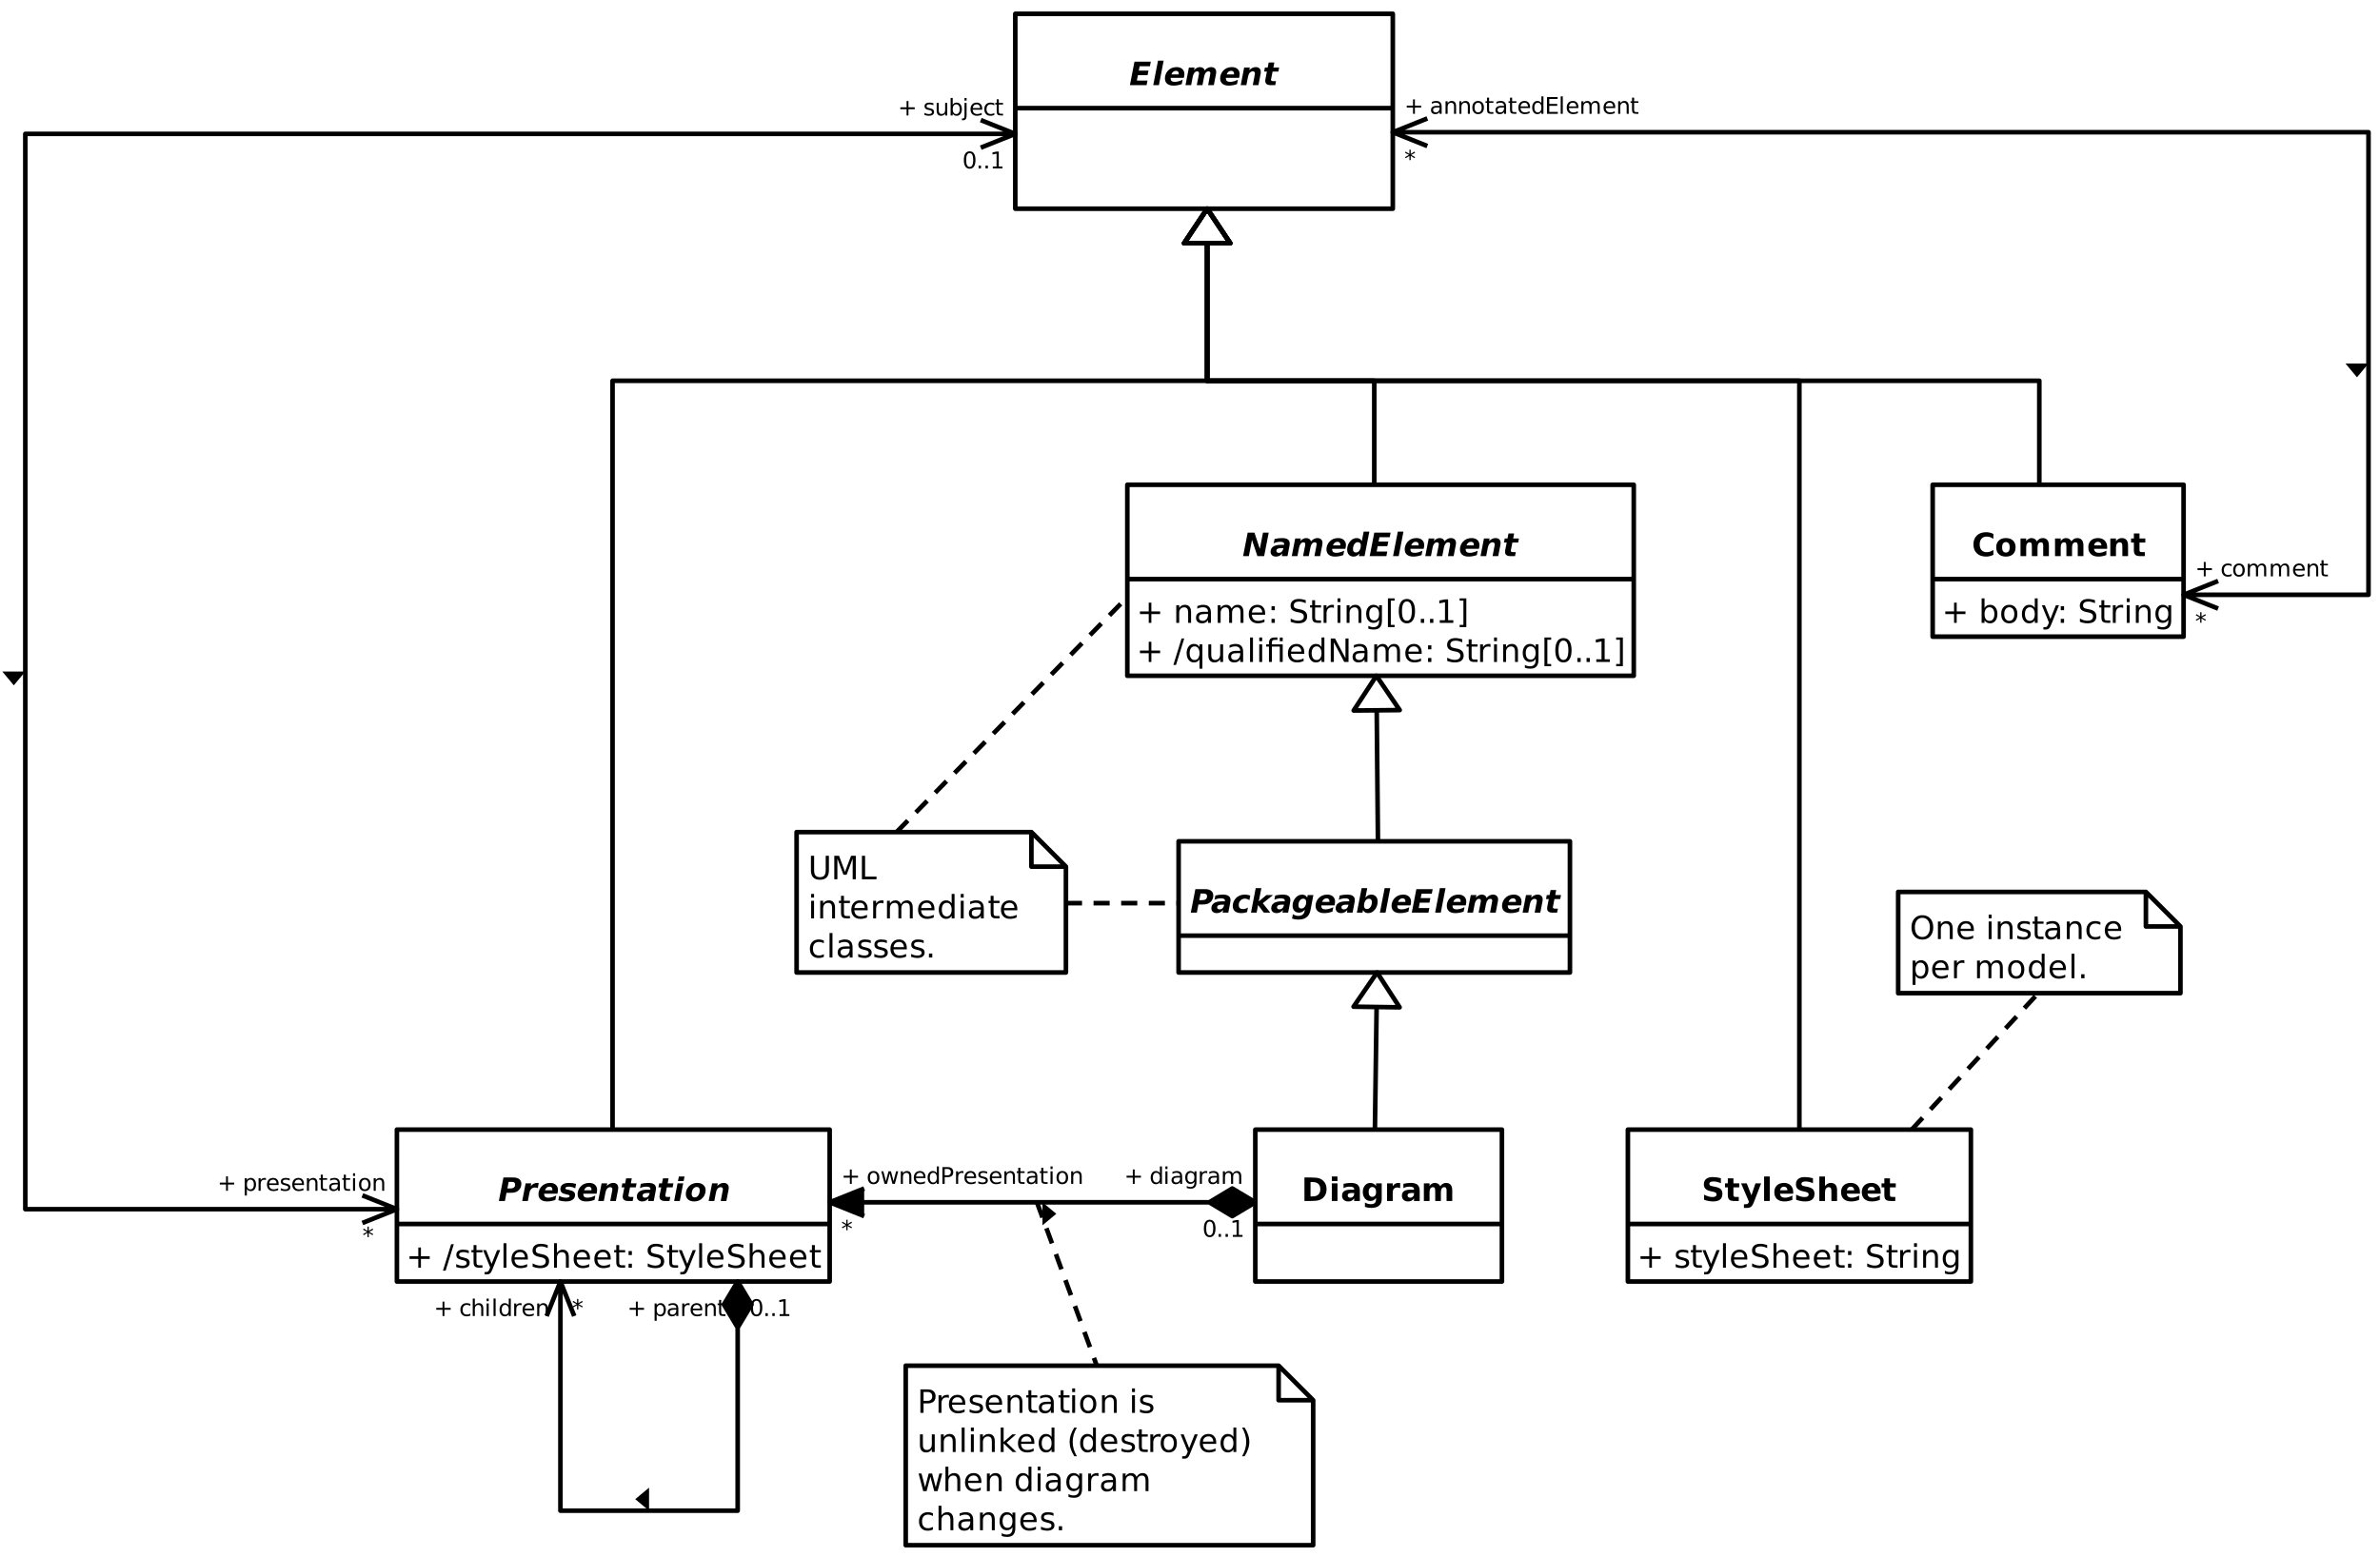 <?xml version="1.0" encoding="UTF-8"?>
<svg xmlns="http://www.w3.org/2000/svg" xmlns:xlink="http://www.w3.org/1999/xlink" width="1033.913pt" height="676.462pt" viewBox="0 0 1033.913 676.462" version="1.1">
<defs>
<g>
<symbol overflow="visible" id="glyph0-0">
<path style="stroke:none;" d="M 0.703 2.469 L 0.703 -9.875 L 7.703 -9.875 L 7.703 2.469 Z M 1.484 1.703 L 6.922 1.703 L 6.922 -9.078 L 1.484 -9.078 Z M 1.484 1.703 "/>
</symbol>
<symbol overflow="visible" id="glyph0-1">
<path style="stroke:none;" d="M 2.281 -10.203 L 9.375 -10.203 L 8.984 -8.219 L 4.531 -8.219 L 4.156 -6.312 L 8.359 -6.312 L 7.969 -4.328 L 3.766 -4.328 L 3.312 -1.984 L 7.922 -1.984 L 7.547 0 L 0.297 0 Z M 2.281 -10.203 "/>
</symbol>
<symbol overflow="visible" id="glyph0-2">
<path style="stroke:none;" d="M 2.5 -10.641 L 4.953 -10.641 L 2.891 0 L 0.438 0 Z M 2.5 -10.641 "/>
</symbol>
<symbol overflow="visible" id="glyph0-3">
<path style="stroke:none;" d="M 8.812 -3.547 L 8.719 -3.156 L 3 -3.156 C 3 -3.125 2.992 -3.082 2.984 -3.031 C 2.984 -2.977 2.984 -2.938 2.984 -2.906 C 2.984 -2.414 3.129 -2.047 3.422 -1.797 C 3.723 -1.547 4.172 -1.422 4.766 -1.422 C 5.285 -1.422 5.832 -1.5 6.406 -1.656 C 6.977 -1.812 7.578 -2.047 8.203 -2.359 L 7.828 -0.453 C 7.234 -0.234 6.641 -0.07 6.047 0.031 C 5.453 0.145 4.852 0.203 4.25 0.203 C 3.051 0.203 2.125 -0.07 1.469 -0.625 C 0.82 -1.176 0.5 -1.957 0.5 -2.969 C 0.5 -3.551 0.602 -4.113 0.812 -4.656 C 1.02 -5.207 1.32 -5.711 1.719 -6.172 C 2.188 -6.723 2.75 -7.141 3.406 -7.422 C 4.062 -7.703 4.785 -7.844 5.578 -7.844 C 6.617 -7.844 7.441 -7.566 8.047 -7.016 C 8.66 -6.461 8.969 -5.719 8.969 -4.781 C 8.969 -4.602 8.953 -4.41 8.922 -4.203 C 8.898 -4.004 8.863 -3.785 8.812 -3.547 Z M 6.5 -4.656 C 6.508 -4.719 6.516 -4.781 6.516 -4.844 C 6.523 -4.906 6.531 -4.969 6.531 -5.031 C 6.531 -5.395 6.422 -5.68 6.203 -5.891 C 5.984 -6.109 5.688 -6.219 5.312 -6.219 C 4.832 -6.219 4.426 -6.082 4.094 -5.812 C 3.758 -5.551 3.504 -5.164 3.328 -4.656 Z M 6.5 -4.656 "/>
</symbol>
<symbol overflow="visible" id="glyph0-4">
<path style="stroke:none;" d="M 8.781 -6.391 C 9.156 -6.859 9.582 -7.219 10.062 -7.469 C 10.539 -7.719 11.039 -7.844 11.562 -7.844 C 12.25 -7.844 12.789 -7.656 13.188 -7.281 C 13.582 -6.906 13.781 -6.391 13.781 -5.734 C 13.781 -5.598 13.77 -5.441 13.75 -5.266 C 13.727 -5.086 13.695 -4.883 13.656 -4.656 L 12.75 0 L 10.281 0 L 11.047 -4 L 11.062 -4.094 C 11.188 -4.656 11.25 -5.02 11.25 -5.188 C 11.25 -5.438 11.176 -5.633 11.031 -5.781 C 10.883 -5.926 10.691 -6 10.453 -6 C 9.973 -6 9.57 -5.805 9.25 -5.422 C 8.926 -5.035 8.691 -4.484 8.547 -3.766 L 7.812 0 L 5.344 0 L 6.125 -4 C 6.195 -4.332 6.242 -4.586 6.266 -4.766 C 6.297 -4.941 6.312 -5.082 6.312 -5.188 C 6.312 -5.438 6.238 -5.633 6.094 -5.781 C 5.957 -5.926 5.766 -6 5.516 -6 C 5.066 -6 4.672 -5.797 4.328 -5.391 C 3.992 -4.992 3.758 -4.453 3.625 -3.766 L 2.891 0 L 0.438 0 L 1.922 -7.656 L 4.375 -7.656 L 4.156 -6.531 C 4.539 -6.969 4.945 -7.297 5.375 -7.516 C 5.812 -7.734 6.266 -7.844 6.734 -7.844 C 7.266 -7.844 7.719 -7.707 8.094 -7.438 C 8.469 -7.164 8.695 -6.816 8.781 -6.391 Z M 8.781 -6.391 "/>
</symbol>
<symbol overflow="visible" id="glyph0-5">
<path style="stroke:none;" d="M 9.031 -4.656 L 8.125 0 L 5.672 0 L 6.438 -4 C 6.488 -4.25 6.531 -4.461 6.562 -4.641 C 6.594 -4.828 6.609 -4.973 6.609 -5.078 C 6.609 -5.367 6.523 -5.594 6.359 -5.75 C 6.203 -5.914 5.977 -6 5.688 -6 C 5.176 -6 4.738 -5.801 4.375 -5.406 C 4.008 -5.008 3.758 -4.461 3.625 -3.766 L 2.891 0 L 0.438 0 L 1.922 -7.656 L 4.375 -7.656 L 4.156 -6.531 C 4.602 -6.977 5.055 -7.305 5.516 -7.516 C 5.973 -7.734 6.453 -7.844 6.953 -7.844 C 7.648 -7.844 8.191 -7.656 8.578 -7.281 C 8.961 -6.914 9.156 -6.398 9.156 -5.734 C 9.156 -5.586 9.145 -5.426 9.125 -5.25 C 9.102 -5.07 9.07 -4.875 9.031 -4.656 Z M 9.031 -4.656 "/>
</symbol>
<symbol overflow="visible" id="glyph0-6">
<path style="stroke:none;" d="M 5.031 -9.828 L 4.625 -7.656 L 7.125 -7.656 L 6.781 -5.906 L 4.266 -5.906 L 3.641 -2.672 C 3.617 -2.598 3.602 -2.535 3.594 -2.484 C 3.594 -2.43 3.594 -2.383 3.594 -2.344 C 3.594 -2.133 3.66 -1.984 3.797 -1.891 C 3.941 -1.797 4.176 -1.75 4.5 -1.75 L 5.766 -1.75 L 5.422 0 L 3.359 0 C 2.617 0 2.055 -0.156 1.672 -0.469 C 1.285 -0.781 1.094 -1.227 1.094 -1.812 C 1.094 -1.938 1.098 -2.07 1.109 -2.219 C 1.129 -2.363 1.148 -2.508 1.172 -2.656 L 1.812 -5.906 L 0.609 -5.906 L 0.938 -7.656 L 2.156 -7.656 L 2.578 -9.828 Z M 5.031 -9.828 "/>
</symbol>
<symbol overflow="visible" id="glyph0-7">
<path style="stroke:none;" d="M 2.281 -10.203 L 6.656 -10.203 C 7.727 -10.203 8.562 -9.957 9.156 -9.469 C 9.758 -8.977 10.062 -8.301 10.062 -7.438 C 10.062 -6.895 9.961 -6.383 9.766 -5.906 C 9.566 -5.426 9.281 -5.008 8.906 -4.656 C 8.5 -4.258 8.016 -3.973 7.453 -3.797 C 6.898 -3.629 6.195 -3.547 5.344 -3.547 L 3.609 -3.547 L 2.922 0 L 0.297 0 Z M 4.547 -8.297 L 4 -5.453 L 5.453 -5.453 C 6.066 -5.453 6.535 -5.598 6.859 -5.891 C 7.191 -6.18 7.359 -6.602 7.359 -7.156 C 7.359 -7.531 7.238 -7.812 7 -8 C 6.77 -8.195 6.438 -8.297 6 -8.297 Z M 4.547 -8.297 "/>
</symbol>
<symbol overflow="visible" id="glyph0-8">
<path style="stroke:none;" d="M 4.609 -3.453 C 3.992 -3.453 3.531 -3.352 3.219 -3.156 C 2.906 -2.969 2.75 -2.691 2.75 -2.328 C 2.75 -2.047 2.844 -1.82 3.031 -1.656 C 3.219 -1.5 3.473 -1.422 3.797 -1.422 C 4.297 -1.422 4.711 -1.57 5.047 -1.875 C 5.391 -2.188 5.617 -2.617 5.734 -3.172 L 5.781 -3.453 Z M 8.422 -4.375 L 7.578 0 L 5.125 0 L 5.328 -1.141 C 4.93 -0.68 4.508 -0.344 4.062 -0.125 C 3.613 0.094 3.129 0.203 2.609 0.203 C 1.879 0.203 1.301 0.016 0.875 -0.359 C 0.445 -0.742 0.234 -1.254 0.234 -1.891 C 0.234 -2.859 0.609 -3.602 1.359 -4.125 C 2.117 -4.645 3.211 -4.906 4.641 -4.906 L 6.078 -4.906 L 6.109 -5.094 C 6.117 -5.156 6.125 -5.195 6.125 -5.219 C 6.125 -5.25 6.125 -5.281 6.125 -5.312 C 6.125 -5.602 5.984 -5.828 5.703 -5.984 C 5.422 -6.141 5 -6.219 4.438 -6.219 C 3.926 -6.219 3.43 -6.164 2.953 -6.062 C 2.484 -5.957 2.031 -5.797 1.594 -5.578 L 1.969 -7.453 C 2.477 -7.578 3 -7.672 3.531 -7.734 C 4.062 -7.805 4.617 -7.844 5.203 -7.844 C 6.328 -7.844 7.164 -7.645 7.719 -7.25 C 8.27 -6.863 8.547 -6.27 8.547 -5.469 C 8.547 -5.32 8.535 -5.156 8.516 -4.969 C 8.492 -4.781 8.461 -4.582 8.422 -4.375 Z M 8.422 -4.375 "/>
</symbol>
<symbol overflow="visible" id="glyph0-9">
<path style="stroke:none;" d="M 8.141 -7.422 L 7.75 -5.422 C 7.414 -5.641 7.086 -5.805 6.766 -5.922 C 6.453 -6.035 6.145 -6.094 5.844 -6.094 C 5.039 -6.094 4.383 -5.82 3.875 -5.281 C 3.375 -4.75 3.125 -4.066 3.125 -3.234 C 3.125 -2.703 3.281 -2.285 3.594 -1.984 C 3.906 -1.691 4.348 -1.547 4.922 -1.547 C 5.305 -1.547 5.68 -1.602 6.047 -1.719 C 6.422 -1.832 6.773 -2.004 7.109 -2.234 L 6.734 -0.219 C 6.328 -0.082 5.914 0.02 5.5 0.094 C 5.094 0.164 4.68 0.203 4.266 0.203 C 3.066 0.203 2.141 -0.066 1.484 -0.609 C 0.836 -1.148 0.516 -1.914 0.516 -2.906 C 0.516 -3.531 0.633 -4.133 0.875 -4.719 C 1.113 -5.312 1.457 -5.844 1.906 -6.312 C 2.406 -6.832 2.973 -7.219 3.609 -7.469 C 4.254 -7.719 5 -7.844 5.844 -7.844 C 6.227 -7.844 6.609 -7.805 6.984 -7.734 C 7.367 -7.66 7.754 -7.555 8.141 -7.422 Z M 8.141 -7.422 "/>
</symbol>
<symbol overflow="visible" id="glyph0-10">
<path style="stroke:none;" d="M 2.5 -10.641 L 4.953 -10.641 L 3.828 -4.875 L 7.141 -7.656 L 10.016 -7.656 L 5.578 -4.109 L 8.812 0 L 6.016 0 L 3.531 -3.297 L 2.891 0 L 0.438 0 Z M 2.5 -10.641 "/>
</symbol>
<symbol overflow="visible" id="glyph0-11">
<path style="stroke:none;" d="M 5.859 -1.297 C 5.461 -0.848 5.062 -0.52 4.656 -0.312 C 4.25 -0.102 3.805 0 3.328 0 C 2.461 0 1.773 -0.273 1.266 -0.828 C 0.766 -1.391 0.516 -2.156 0.516 -3.125 C 0.516 -3.633 0.602 -4.148 0.781 -4.672 C 0.957 -5.191 1.207 -5.676 1.531 -6.125 C 1.938 -6.676 2.398 -7.098 2.922 -7.391 C 3.441 -7.68 4 -7.828 4.594 -7.828 C 5.133 -7.828 5.586 -7.723 5.953 -7.516 C 6.316 -7.305 6.625 -6.973 6.875 -6.516 L 7.078 -7.656 L 9.547 -7.656 L 8.266 -1 C 7.992 0.363 7.426 1.375 6.562 2.031 C 5.695 2.688 4.492 3.016 2.953 3.016 C 2.484 3.016 2.023 2.977 1.578 2.906 C 1.141 2.832 0.707 2.723 0.281 2.578 L 0.641 0.672 C 1.023 0.922 1.41 1.102 1.797 1.219 C 2.191 1.344 2.594 1.406 3 1.406 C 3.812 1.406 4.43 1.227 4.859 0.875 C 5.297 0.531 5.594 -0.016 5.75 -0.766 Z M 5.172 -6.062 C 4.566 -6.062 4.062 -5.789 3.656 -5.25 C 3.258 -4.707 3.062 -4.023 3.062 -3.203 C 3.062 -2.742 3.172 -2.391 3.391 -2.141 C 3.609 -1.898 3.922 -1.781 4.328 -1.781 C 4.922 -1.781 5.414 -2.047 5.812 -2.578 C 6.219 -3.117 6.422 -3.797 6.422 -4.609 C 6.422 -5.078 6.312 -5.438 6.094 -5.688 C 5.883 -5.938 5.578 -6.062 5.172 -6.062 Z M 5.172 -6.062 "/>
</symbol>
<symbol overflow="visible" id="glyph0-12">
<path style="stroke:none;" d="M 5.688 -6.062 C 5.051 -6.062 4.535 -5.77 4.141 -5.188 C 3.742 -4.613 3.547 -3.859 3.547 -2.922 C 3.547 -2.504 3.656 -2.176 3.875 -1.938 C 4.102 -1.695 4.414 -1.578 4.812 -1.578 C 5.438 -1.578 5.945 -1.863 6.344 -2.438 C 6.75 -3.008 6.953 -3.742 6.953 -4.641 C 6.953 -5.098 6.844 -5.445 6.625 -5.688 C 6.406 -5.938 6.094 -6.062 5.688 -6.062 Z M 3.109 -1.109 L 2.891 0 L 0.438 0 L 2.5 -10.641 L 4.953 -10.641 L 4.156 -6.531 C 4.531 -6.977 4.922 -7.305 5.328 -7.516 C 5.742 -7.734 6.191 -7.844 6.672 -7.844 C 7.535 -7.844 8.219 -7.566 8.719 -7.016 C 9.219 -6.473 9.469 -5.727 9.469 -4.781 C 9.469 -4.195 9.379 -3.625 9.203 -3.062 C 9.035 -2.508 8.785 -2.004 8.453 -1.547 C 8.035 -0.973 7.566 -0.535 7.047 -0.234 C 6.523 0.055 5.969 0.203 5.375 0.203 C 4.852 0.203 4.406 0.098 4.031 -0.109 C 3.664 -0.328 3.359 -0.66 3.109 -1.109 Z M 3.109 -1.109 "/>
</symbol>
<symbol overflow="visible" id="glyph0-13">
<path style="stroke:none;" d="M 7.203 -5.578 C 7.035 -5.672 6.848 -5.738 6.641 -5.781 C 6.43 -5.832 6.207 -5.859 5.969 -5.859 C 5.344 -5.859 4.82 -5.656 4.406 -5.25 C 4 -4.852 3.723 -4.281 3.578 -3.531 L 2.891 0 L 0.438 0 L 1.922 -7.656 L 4.375 -7.656 L 4.109 -6.344 C 4.43 -6.82 4.836 -7.191 5.328 -7.453 C 5.816 -7.711 6.359 -7.844 6.953 -7.844 C 7.035 -7.844 7.129 -7.836 7.234 -7.828 C 7.348 -7.816 7.477 -7.801 7.625 -7.781 Z M 7.203 -5.578 "/>
</symbol>
<symbol overflow="visible" id="glyph0-14">
<path style="stroke:none;" d="M 7.844 -7.422 L 7.484 -5.516 C 7.004 -5.742 6.523 -5.914 6.047 -6.031 C 5.578 -6.156 5.129 -6.219 4.703 -6.219 C 4.223 -6.219 3.848 -6.156 3.578 -6.031 C 3.316 -5.906 3.188 -5.723 3.188 -5.484 C 3.188 -5.348 3.258 -5.238 3.406 -5.156 C 3.551 -5.07 3.836 -4.988 4.266 -4.906 L 4.719 -4.812 C 5.707 -4.602 6.398 -4.332 6.797 -4 C 7.191 -3.676 7.391 -3.219 7.391 -2.625 C 7.391 -1.738 7.039 -1.047 6.344 -0.547 C 5.645 -0.047 4.672 0.203 3.422 0.203 C 2.891 0.203 2.348 0.16 1.797 0.078 C 1.254 -0.004 0.703 -0.129 0.141 -0.297 L 0.5 -2.219 C 0.945 -1.957 1.422 -1.758 1.922 -1.625 C 2.43 -1.488 2.945 -1.422 3.469 -1.422 C 3.988 -1.422 4.379 -1.484 4.641 -1.609 C 4.898 -1.734 5.031 -1.914 5.031 -2.156 C 5.031 -2.32 4.957 -2.445 4.812 -2.531 C 4.664 -2.625 4.363 -2.719 3.906 -2.812 L 3.453 -2.906 C 2.578 -3.082 1.953 -3.348 1.578 -3.703 C 1.211 -4.055 1.031 -4.551 1.031 -5.188 C 1.031 -6.031 1.348 -6.68 1.984 -7.141 C 2.629 -7.609 3.555 -7.844 4.766 -7.844 C 5.285 -7.844 5.797 -7.805 6.297 -7.734 C 6.805 -7.66 7.32 -7.555 7.844 -7.422 Z M 7.844 -7.422 "/>
</symbol>
<symbol overflow="visible" id="glyph0-15">
<path style="stroke:none;" d="M 1.922 -7.656 L 4.375 -7.656 L 2.891 0 L 0.438 0 Z M 2.5 -10.641 L 4.953 -10.641 L 4.562 -8.641 L 2.094 -8.641 Z M 2.5 -10.641 "/>
</symbol>
<symbol overflow="visible" id="glyph0-16">
<path style="stroke:none;" d="M 5.25 -6.094 C 4.613 -6.094 4.086 -5.805 3.672 -5.234 C 3.266 -4.66 3.062 -3.926 3.062 -3.031 C 3.062 -2.551 3.172 -2.18 3.391 -1.922 C 3.617 -1.672 3.945 -1.547 4.375 -1.547 C 5 -1.547 5.516 -1.832 5.922 -2.406 C 6.336 -2.988 6.547 -3.727 6.547 -4.625 C 6.547 -5.102 6.438 -5.469 6.219 -5.719 C 6 -5.969 5.676 -6.094 5.25 -6.094 Z M 5.453 -7.844 C 6.586 -7.844 7.477 -7.551 8.125 -6.969 C 8.781 -6.395 9.109 -5.609 9.109 -4.609 C 9.109 -4.023 9.004 -3.461 8.797 -2.922 C 8.598 -2.379 8.301 -1.879 7.906 -1.422 C 7.445 -0.891 6.898 -0.484 6.266 -0.203 C 5.629 0.066 4.922 0.203 4.141 0.203 C 3.016 0.203 2.125 -0.082 1.469 -0.656 C 0.82 -1.238 0.5 -2.031 0.5 -3.031 C 0.5 -3.602 0.602 -4.164 0.812 -4.719 C 1.031 -5.27 1.332 -5.773 1.719 -6.234 C 2.176 -6.754 2.719 -7.148 3.344 -7.422 C 3.977 -7.703 4.68 -7.844 5.453 -7.844 Z M 5.453 -7.844 "/>
</symbol>
<symbol overflow="visible" id="glyph0-17">
<path style="stroke:none;" d="M 2.281 -10.203 L 5.219 -10.203 L 7.562 -3.141 L 8.938 -10.203 L 11.422 -10.203 L 9.438 0 L 6.5 0 L 4.156 -7.062 L 2.797 0 L 0.297 0 Z M 2.281 -10.203 "/>
</symbol>
<symbol overflow="visible" id="glyph0-18">
<path style="stroke:none;" d="M 4.297 -1.578 C 4.93 -1.578 5.441 -1.863 5.828 -2.438 C 6.223 -3.02 6.422 -3.781 6.422 -4.719 C 6.422 -5.145 6.312 -5.473 6.094 -5.703 C 5.875 -5.941 5.566 -6.062 5.172 -6.062 C 4.547 -6.062 4.031 -5.773 3.625 -5.203 C 3.227 -4.629 3.031 -3.898 3.031 -3.016 C 3.031 -2.547 3.141 -2.188 3.359 -1.938 C 3.578 -1.695 3.891 -1.578 4.297 -1.578 Z M 6.875 -6.531 L 7.672 -10.641 L 10.141 -10.641 L 8.062 0 L 5.594 0 L 5.828 -1.109 C 5.453 -0.66 5.055 -0.328 4.641 -0.109 C 4.234 0.098 3.785 0.203 3.297 0.203 C 2.441 0.203 1.758 -0.066 1.25 -0.609 C 0.75 -1.16 0.5 -1.91 0.5 -2.859 C 0.5 -3.441 0.586 -4.008 0.766 -4.562 C 0.941 -5.125 1.195 -5.633 1.531 -6.094 C 1.938 -6.664 2.398 -7.098 2.922 -7.391 C 3.453 -7.691 4.016 -7.844 4.609 -7.844 C 5.129 -7.844 5.57 -7.734 5.938 -7.516 C 6.312 -7.305 6.625 -6.977 6.875 -6.531 Z M 6.875 -6.531 "/>
</symbol>
<symbol overflow="visible" id="glyph1-0">
<path style="stroke:none;" d="M 0.703 2.469 L 0.703 -9.875 L 7.703 -9.875 L 7.703 2.469 Z M 1.484 1.703 L 6.922 1.703 L 6.922 -9.078 L 1.484 -9.078 Z M 1.484 1.703 "/>
</symbol>
<symbol overflow="visible" id="glyph1-1">
<path style="stroke:none;" d="M 3.922 -8.219 L 3.922 -1.984 L 4.859 -1.984 C 5.93 -1.984 6.75 -2.25 7.312 -2.781 C 7.883 -3.32 8.172 -4.098 8.172 -5.109 C 8.172 -6.117 7.891 -6.891 7.328 -7.422 C 6.766 -7.953 5.941 -8.219 4.859 -8.219 Z M 1.281 -10.203 L 4.062 -10.203 C 5.613 -10.203 6.766 -10.094 7.516 -9.875 C 8.273 -9.656 8.926 -9.281 9.469 -8.75 C 9.945 -8.289 10.301 -7.758 10.531 -7.156 C 10.77 -6.551 10.891 -5.867 10.891 -5.109 C 10.891 -4.336 10.77 -3.648 10.531 -3.047 C 10.301 -2.441 9.945 -1.91 9.469 -1.453 C 8.926 -0.922 8.27 -0.547 7.5 -0.328 C 6.738 -0.109 5.594 0 4.062 0 L 1.281 0 Z M 1.281 -10.203 "/>
</symbol>
<symbol overflow="visible" id="glyph1-2">
<path style="stroke:none;" d="M 1.172 -7.656 L 3.625 -7.656 L 3.625 0 L 1.172 0 Z M 1.172 -10.641 L 3.625 -10.641 L 3.625 -8.641 L 1.172 -8.641 Z M 1.172 -10.641 "/>
</symbol>
<symbol overflow="visible" id="glyph1-3">
<path style="stroke:none;" d="M 4.609 -3.453 C 4.098 -3.453 3.711 -3.363 3.453 -3.188 C 3.191 -3.008 3.062 -2.754 3.062 -2.422 C 3.062 -2.109 3.164 -1.863 3.375 -1.688 C 3.582 -1.508 3.875 -1.422 4.25 -1.422 C 4.707 -1.422 5.094 -1.586 5.406 -1.922 C 5.719 -2.254 5.875 -2.672 5.875 -3.172 L 5.875 -3.453 Z M 8.344 -4.375 L 8.344 0 L 5.875 0 L 5.875 -1.141 C 5.551 -0.672 5.18 -0.328 4.766 -0.109 C 4.359 0.098 3.863 0.203 3.281 0.203 C 2.477 0.203 1.832 -0.023 1.344 -0.484 C 0.852 -0.953 0.609 -1.555 0.609 -2.297 C 0.609 -3.191 0.914 -3.848 1.531 -4.266 C 2.145 -4.691 3.113 -4.906 4.438 -4.906 L 5.875 -4.906 L 5.875 -5.094 C 5.875 -5.477 5.723 -5.758 5.422 -5.938 C 5.117 -6.125 4.645 -6.219 4 -6.219 C 3.469 -6.219 2.977 -6.164 2.531 -6.062 C 2.082 -5.957 1.66 -5.797 1.266 -5.578 L 1.266 -7.453 C 1.797 -7.578 2.32 -7.672 2.844 -7.734 C 3.375 -7.805 3.906 -7.844 4.438 -7.844 C 5.82 -7.844 6.816 -7.566 7.422 -7.016 C 8.035 -6.473 8.344 -5.594 8.344 -4.375 Z M 8.344 -4.375 "/>
</symbol>
<symbol overflow="visible" id="glyph1-4">
<path style="stroke:none;" d="M 6.391 -1.297 C 6.047 -0.848 5.672 -0.52 5.266 -0.312 C 4.859 -0.102 4.391 0 3.859 0 C 2.93 0 2.16 -0.363 1.547 -1.094 C 0.93 -1.832 0.625 -2.773 0.625 -3.922 C 0.625 -5.066 0.93 -6.004 1.547 -6.734 C 2.16 -7.461 2.93 -7.828 3.859 -7.828 C 4.391 -7.828 4.859 -7.723 5.266 -7.516 C 5.672 -7.305 6.047 -6.973 6.391 -6.516 L 6.391 -7.656 L 8.844 -7.656 L 8.844 -0.766 C 8.844 0.461 8.453 1.398 7.672 2.047 C 6.898 2.691 5.773 3.016 4.297 3.016 C 3.816 3.016 3.352 2.977 2.906 2.906 C 2.469 2.832 2.02 2.723 1.562 2.578 L 1.562 0.672 C 1.988 0.922 2.406 1.102 2.812 1.219 C 3.227 1.344 3.645 1.406 4.062 1.406 C 4.863 1.406 5.453 1.227 5.828 0.875 C 6.203 0.52 6.391 -0.023 6.391 -0.766 Z M 4.766 -6.062 C 4.266 -6.062 3.875 -5.875 3.594 -5.5 C 3.312 -5.125 3.172 -4.598 3.172 -3.922 C 3.172 -3.211 3.305 -2.676 3.578 -2.312 C 3.848 -1.957 4.242 -1.781 4.766 -1.781 C 5.273 -1.781 5.672 -1.969 5.953 -2.344 C 6.242 -2.719 6.391 -3.242 6.391 -3.922 C 6.391 -4.598 6.242 -5.125 5.953 -5.5 C 5.672 -5.875 5.273 -6.062 4.766 -6.062 Z M 4.766 -6.062 "/>
</symbol>
<symbol overflow="visible" id="glyph1-5">
<path style="stroke:none;" d="M 6.859 -5.578 C 6.648 -5.672 6.438 -5.738 6.219 -5.781 C 6.008 -5.832 5.797 -5.859 5.578 -5.859 C 4.953 -5.859 4.469 -5.656 4.125 -5.25 C 3.789 -4.852 3.625 -4.281 3.625 -3.531 L 3.625 0 L 1.172 0 L 1.172 -7.656 L 3.625 -7.656 L 3.625 -6.406 C 3.938 -6.906 4.297 -7.27 4.703 -7.5 C 5.109 -7.727 5.598 -7.844 6.172 -7.844 C 6.254 -7.844 6.344 -7.836 6.438 -7.828 C 6.531 -7.828 6.672 -7.812 6.859 -7.781 Z M 6.859 -5.578 "/>
</symbol>
<symbol overflow="visible" id="glyph1-6">
<path style="stroke:none;" d="M 8.266 -6.391 C 8.578 -6.859 8.945 -7.219 9.375 -7.469 C 9.801 -7.719 10.27 -7.844 10.781 -7.844 C 11.656 -7.844 12.32 -7.57 12.781 -7.031 C 13.25 -6.488 13.484 -5.695 13.484 -4.656 L 13.484 0 L 11.016 0 L 11.016 -4 C 11.023 -4.051 11.031 -4.109 11.031 -4.172 C 11.031 -4.234 11.031 -4.328 11.031 -4.453 C 11.031 -4.992 10.953 -5.383 10.797 -5.625 C 10.641 -5.875 10.379 -6 10.016 -6 C 9.555 -6 9.195 -5.805 8.938 -5.422 C 8.688 -5.035 8.555 -4.484 8.547 -3.766 L 8.547 0 L 6.094 0 L 6.094 -4 C 6.094 -4.844 6.02 -5.383 5.875 -5.625 C 5.727 -5.875 5.469 -6 5.094 -6 C 4.625 -6 4.258 -5.805 4 -5.422 C 3.75 -5.035 3.625 -4.484 3.625 -3.766 L 3.625 0 L 1.156 0 L 1.156 -7.656 L 3.625 -7.656 L 3.625 -6.531 C 3.926 -6.969 4.27 -7.297 4.656 -7.516 C 5.051 -7.734 5.484 -7.844 5.953 -7.844 C 6.473 -7.844 6.938 -7.711 7.344 -7.453 C 7.75 -7.203 8.055 -6.848 8.266 -6.391 Z M 8.266 -6.391 "/>
</symbol>
<symbol overflow="visible" id="glyph1-7">
<path style="stroke:none;" d="M 9.375 -0.562 C 8.895 -0.312 8.391 -0.125 7.859 0 C 7.336 0.133 6.797 0.203 6.234 0.203 C 4.523 0.203 3.176 -0.27 2.188 -1.219 C 1.195 -2.176 0.703 -3.469 0.703 -5.094 C 0.703 -6.727 1.195 -8.02 2.188 -8.969 C 3.176 -9.914 4.523 -10.391 6.234 -10.391 C 6.797 -10.391 7.336 -10.328 7.859 -10.203 C 8.391 -10.078 8.895 -9.883 9.375 -9.625 L 9.375 -7.516 C 8.883 -7.848 8.398 -8.094 7.922 -8.25 C 7.453 -8.406 6.957 -8.484 6.438 -8.484 C 5.5 -8.484 4.758 -8.18 4.219 -7.578 C 3.688 -6.973 3.422 -6.145 3.422 -5.094 C 3.422 -4.039 3.688 -3.211 4.219 -2.609 C 4.758 -2.004 5.5 -1.703 6.438 -1.703 C 6.957 -1.703 7.453 -1.781 7.922 -1.938 C 8.398 -2.094 8.883 -2.336 9.375 -2.672 Z M 9.375 -0.562 "/>
</symbol>
<symbol overflow="visible" id="glyph1-8">
<path style="stroke:none;" d="M 4.812 -6.094 C 4.27 -6.094 3.859 -5.895 3.578 -5.5 C 3.297 -5.113 3.156 -4.555 3.156 -3.828 C 3.156 -3.086 3.297 -2.52 3.578 -2.125 C 3.859 -1.738 4.27 -1.547 4.812 -1.547 C 5.352 -1.547 5.766 -1.738 6.047 -2.125 C 6.328 -2.52 6.469 -3.086 6.469 -3.828 C 6.469 -4.555 6.328 -5.113 6.047 -5.5 C 5.766 -5.895 5.352 -6.094 4.812 -6.094 Z M 4.812 -7.844 C 6.133 -7.844 7.164 -7.484 7.906 -6.766 C 8.645 -6.055 9.016 -5.078 9.016 -3.828 C 9.016 -2.566 8.645 -1.578 7.906 -0.859 C 7.164 -0.148 6.133 0.203 4.812 0.203 C 3.5 0.203 2.469 -0.148 1.719 -0.859 C 0.977 -1.578 0.609 -2.566 0.609 -3.828 C 0.609 -5.078 0.977 -6.055 1.719 -6.766 C 2.469 -7.484 3.5 -7.844 4.812 -7.844 Z M 4.812 -7.844 "/>
</symbol>
<symbol overflow="visible" id="glyph1-9">
<path style="stroke:none;" d="M 8.812 -3.844 L 8.812 -3.156 L 3.094 -3.156 C 3.156 -2.582 3.363 -2.148 3.719 -1.859 C 4.07 -1.566 4.566 -1.422 5.203 -1.422 C 5.723 -1.422 6.254 -1.5 6.797 -1.656 C 7.336 -1.812 7.891 -2.047 8.453 -2.359 L 8.453 -0.469 C 7.879 -0.25 7.301 -0.082 6.719 0.031 C 6.145 0.145 5.566 0.203 4.984 0.203 C 3.598 0.203 2.52 -0.148 1.75 -0.859 C 0.988 -1.566 0.609 -2.555 0.609 -3.828 C 0.609 -5.066 0.984 -6.047 1.734 -6.766 C 2.484 -7.484 3.52 -7.844 4.844 -7.844 C 6.051 -7.844 7.016 -7.477 7.734 -6.75 C 8.453 -6.031 8.812 -5.062 8.812 -3.844 Z M 6.297 -4.656 C 6.297 -5.125 6.16 -5.5 5.891 -5.781 C 5.617 -6.07 5.266 -6.219 4.828 -6.219 C 4.359 -6.219 3.973 -6.082 3.672 -5.812 C 3.379 -5.551 3.195 -5.164 3.125 -4.656 Z M 6.297 -4.656 "/>
</symbol>
<symbol overflow="visible" id="glyph1-10">
<path style="stroke:none;" d="M 8.875 -4.656 L 8.875 0 L 6.406 0 L 6.406 -3.562 C 6.406 -4.227 6.391 -4.688 6.359 -4.938 C 6.336 -5.188 6.289 -5.367 6.219 -5.484 C 6.125 -5.648 5.992 -5.773 5.828 -5.859 C 5.66 -5.953 5.473 -6 5.266 -6 C 4.754 -6 4.352 -5.801 4.062 -5.406 C 3.77 -5.008 3.625 -4.461 3.625 -3.766 L 3.625 0 L 1.172 0 L 1.172 -7.656 L 3.625 -7.656 L 3.625 -6.531 C 3.988 -6.977 4.379 -7.305 4.797 -7.516 C 5.211 -7.734 5.672 -7.844 6.172 -7.844 C 7.055 -7.844 7.727 -7.57 8.188 -7.031 C 8.645 -6.488 8.875 -5.695 8.875 -4.656 Z M 8.875 -4.656 "/>
</symbol>
<symbol overflow="visible" id="glyph1-11">
<path style="stroke:none;" d="M 3.844 -9.828 L 3.844 -7.656 L 6.375 -7.656 L 6.375 -5.906 L 3.844 -5.906 L 3.844 -2.656 C 3.844 -2.301 3.91 -2.062 4.047 -1.938 C 4.191 -1.812 4.477 -1.75 4.906 -1.75 L 6.156 -1.75 L 6.156 0 L 4.062 0 C 3.094 0 2.406 -0.195 2 -0.594 C 1.602 -1 1.406 -1.688 1.406 -2.656 L 1.406 -5.906 L 0.188 -5.906 L 0.188 -7.656 L 1.406 -7.656 L 1.406 -9.828 Z M 3.844 -9.828 "/>
</symbol>
<symbol overflow="visible" id="glyph1-12">
<path style="stroke:none;" d="M 8.391 -9.891 L 8.391 -7.719 C 7.828 -7.969 7.281 -8.156 6.75 -8.281 C 6.219 -8.414 5.711 -8.484 5.234 -8.484 C 4.609 -8.484 4.145 -8.395 3.844 -8.219 C 3.539 -8.051 3.391 -7.785 3.391 -7.422 C 3.391 -7.141 3.488 -6.922 3.688 -6.766 C 3.895 -6.617 4.266 -6.492 4.797 -6.391 L 5.922 -6.156 C 7.055 -5.926 7.863 -5.578 8.344 -5.109 C 8.82 -4.648 9.062 -3.992 9.062 -3.141 C 9.062 -2.016 8.727 -1.176 8.062 -0.625 C 7.395 -0.07 6.375 0.203 5 0.203 C 4.352 0.203 3.703 0.141 3.047 0.016 C 2.398 -0.109 1.75 -0.289 1.094 -0.531 L 1.094 -2.75 C 1.75 -2.406 2.379 -2.145 2.984 -1.969 C 3.586 -1.789 4.176 -1.703 4.75 -1.703 C 5.32 -1.703 5.758 -1.797 6.062 -1.984 C 6.363 -2.18 6.516 -2.457 6.516 -2.812 C 6.516 -3.133 6.41 -3.379 6.203 -3.547 C 6.004 -3.723 5.594 -3.879 4.969 -4.016 L 3.953 -4.25 C 2.93 -4.469 2.18 -4.816 1.703 -5.297 C 1.234 -5.773 1 -6.414 1 -7.219 C 1 -8.238 1.328 -9.02 1.984 -9.562 C 2.641 -10.113 3.582 -10.391 4.812 -10.391 C 5.375 -10.391 5.953 -10.348 6.547 -10.266 C 7.141 -10.18 7.754 -10.055 8.391 -9.891 Z M 8.391 -9.891 "/>
</symbol>
<symbol overflow="visible" id="glyph1-13">
<path style="stroke:none;" d="M 0.172 -7.656 L 2.625 -7.656 L 4.672 -2.469 L 6.422 -7.656 L 8.875 -7.656 L 5.656 0.719 C 5.332 1.57 4.953 2.164 4.516 2.5 C 4.086 2.844 3.52 3.016 2.812 3.016 L 1.406 3.016 L 1.406 1.422 L 2.172 1.422 C 2.586 1.422 2.891 1.352 3.078 1.219 C 3.266 1.082 3.41 0.844 3.516 0.5 L 3.578 0.297 Z M 0.172 -7.656 "/>
</symbol>
<symbol overflow="visible" id="glyph1-14">
<path style="stroke:none;" d="M 1.172 -10.641 L 3.625 -10.641 L 3.625 0 L 1.172 0 Z M 1.172 -10.641 "/>
</symbol>
<symbol overflow="visible" id="glyph1-15">
<path style="stroke:none;" d="M 8.875 -4.656 L 8.875 0 L 6.406 0 L 6.406 -3.562 C 6.406 -4.227 6.391 -4.688 6.359 -4.938 C 6.336 -5.188 6.289 -5.367 6.219 -5.484 C 6.125 -5.648 5.992 -5.773 5.828 -5.859 C 5.66 -5.953 5.473 -6 5.266 -6 C 4.754 -6 4.352 -5.801 4.062 -5.406 C 3.77 -5.008 3.625 -4.461 3.625 -3.766 L 3.625 0 L 1.172 0 L 1.172 -10.641 L 3.625 -10.641 L 3.625 -6.531 C 3.988 -6.977 4.379 -7.305 4.797 -7.516 C 5.211 -7.734 5.672 -7.844 6.172 -7.844 C 7.055 -7.844 7.727 -7.57 8.188 -7.031 C 8.645 -6.488 8.875 -5.695 8.875 -4.656 Z M 8.875 -4.656 "/>
</symbol>
<symbol overflow="visible" id="glyph2-0">
<path style="stroke:none;" d="M 0.703 2.469 L 0.703 -9.875 L 7.703 -9.875 L 7.703 2.469 Z M 1.484 1.703 L 6.922 1.703 L 6.922 -9.078 L 1.484 -9.078 Z M 1.484 1.703 "/>
</symbol>
<symbol overflow="visible" id="glyph2-1">
<path style="stroke:none;" d="M 6.438 -8.781 L 6.438 -4.969 L 10.25 -4.969 L 10.25 -3.812 L 6.438 -3.812 L 6.438 0 L 5.297 0 L 5.297 -3.812 L 1.484 -3.812 L 1.484 -4.969 L 5.297 -4.969 L 5.297 -8.781 Z M 6.438 -8.781 "/>
</symbol>
<symbol overflow="visible" id="glyph2-2">
<path style="stroke:none;" d=""/>
</symbol>
<symbol overflow="visible" id="glyph2-3">
<path style="stroke:none;" d="M 3.562 -10.203 L 4.719 -10.203 L 1.156 1.297 L 0 1.297 Z M 3.562 -10.203 "/>
</symbol>
<symbol overflow="visible" id="glyph2-4">
<path style="stroke:none;" d="M 6.203 -7.438 L 6.203 -6.234 C 5.848 -6.422 5.477 -6.555 5.094 -6.641 C 4.707 -6.734 4.312 -6.781 3.906 -6.781 C 3.281 -6.781 2.812 -6.688 2.5 -6.5 C 2.188 -6.312 2.031 -6.023 2.031 -5.641 C 2.031 -5.348 2.141 -5.117 2.359 -4.953 C 2.586 -4.785 3.039 -4.629 3.719 -4.484 L 4.141 -4.375 C 5.035 -4.188 5.672 -3.914 6.047 -3.562 C 6.422 -3.219 6.609 -2.734 6.609 -2.109 C 6.609 -1.398 6.328 -0.836 5.766 -0.422 C 5.203 -0.004 4.43 0.203 3.453 0.203 C 3.035 0.203 2.602 0.16 2.156 0.078 C 1.719 -0.004 1.254 -0.125 0.766 -0.281 L 0.766 -1.578 C 1.223 -1.336 1.676 -1.156 2.125 -1.031 C 2.582 -0.914 3.031 -0.859 3.469 -0.859 C 4.062 -0.859 4.516 -0.957 4.828 -1.156 C 5.148 -1.363 5.312 -1.648 5.312 -2.016 C 5.312 -2.359 5.195 -2.617 4.969 -2.797 C 4.738 -2.984 4.234 -3.16 3.453 -3.328 L 3.016 -3.438 C 2.242 -3.594 1.68 -3.844 1.328 -4.188 C 0.984 -4.531 0.812 -4.992 0.812 -5.578 C 0.812 -6.305 1.066 -6.863 1.578 -7.25 C 2.086 -7.645 2.812 -7.844 3.75 -7.844 C 4.219 -7.844 4.656 -7.805 5.062 -7.734 C 5.477 -7.672 5.859 -7.57 6.203 -7.438 Z M 6.203 -7.438 "/>
</symbol>
<symbol overflow="visible" id="glyph2-5">
<path style="stroke:none;" d="M 2.562 -9.828 L 2.562 -7.656 L 5.156 -7.656 L 5.156 -6.672 L 2.562 -6.672 L 2.562 -2.516 C 2.562 -1.898 2.645 -1.5 2.812 -1.312 C 2.988 -1.133 3.336 -1.047 3.859 -1.047 L 5.156 -1.047 L 5.156 0 L 3.859 0 C 2.891 0 2.219 -0.18 1.844 -0.547 C 1.477 -0.91 1.297 -1.566 1.297 -2.516 L 1.297 -6.672 L 0.375 -6.672 L 0.375 -7.656 L 1.297 -7.656 L 1.297 -9.828 Z M 2.562 -9.828 "/>
</symbol>
<symbol overflow="visible" id="glyph2-6">
<path style="stroke:none;" d="M 4.5 0.719 C 4.145 1.625 3.797 2.211 3.453 2.484 C 3.117 2.766 2.672 2.906 2.109 2.906 L 1.109 2.906 L 1.109 1.859 L 1.844 1.859 C 2.188 1.859 2.453 1.773 2.641 1.609 C 2.836 1.453 3.051 1.066 3.281 0.453 L 3.516 -0.125 L 0.422 -7.656 L 1.75 -7.656 L 4.141 -1.672 L 6.531 -7.656 L 7.875 -7.656 Z M 4.5 0.719 "/>
</symbol>
<symbol overflow="visible" id="glyph2-7">
<path style="stroke:none;" d="M 1.312 -10.641 L 2.578 -10.641 L 2.578 0 L 1.312 0 Z M 1.312 -10.641 "/>
</symbol>
<symbol overflow="visible" id="glyph2-8">
<path style="stroke:none;" d="M 7.875 -4.141 L 7.875 -3.531 L 2.078 -3.531 C 2.141 -2.664 2.398 -2.004 2.859 -1.547 C 3.328 -1.098 3.977 -0.875 4.812 -0.875 C 5.301 -0.875 5.77 -0.93 6.219 -1.047 C 6.676 -1.16 7.129 -1.336 7.578 -1.578 L 7.578 -0.391 C 7.117 -0.203 6.648 -0.055 6.172 0.047 C 5.703 0.148 5.227 0.203 4.75 0.203 C 3.52 0.203 2.547 -0.148 1.828 -0.859 C 1.117 -1.578 0.766 -2.539 0.766 -3.75 C 0.766 -5.008 1.102 -6.004 1.781 -6.734 C 2.457 -7.473 3.375 -7.844 4.531 -7.844 C 5.562 -7.844 6.375 -7.508 6.969 -6.844 C 7.57 -6.188 7.875 -5.285 7.875 -4.141 Z M 6.609 -4.516 C 6.598 -5.203 6.406 -5.75 6.031 -6.156 C 5.656 -6.57 5.16 -6.781 4.547 -6.781 C 3.836 -6.781 3.27 -6.578 2.844 -6.172 C 2.426 -5.773 2.188 -5.219 2.125 -4.5 Z M 6.609 -4.516 "/>
</symbol>
<symbol overflow="visible" id="glyph2-9">
<path style="stroke:none;" d="M 7.5 -9.875 L 7.5 -8.531 C 6.969 -8.781 6.469 -8.961 6 -9.078 C 5.539 -9.203 5.094 -9.266 4.656 -9.266 C 3.906 -9.266 3.328 -9.117 2.922 -8.828 C 2.516 -8.535 2.312 -8.125 2.312 -7.594 C 2.312 -7.133 2.445 -6.789 2.719 -6.562 C 2.988 -6.332 3.504 -6.148 4.266 -6.016 L 5.094 -5.844 C 6.125 -5.645 6.883 -5.297 7.375 -4.797 C 7.863 -4.305 8.109 -3.645 8.109 -2.812 C 8.109 -1.82 7.773 -1.07 7.109 -0.562 C 6.453 -0.051 5.484 0.203 4.203 0.203 C 3.711 0.203 3.195 0.145 2.656 0.031 C 2.113 -0.07 1.551 -0.234 0.969 -0.453 L 0.969 -1.875 C 1.531 -1.562 2.078 -1.32 2.609 -1.156 C 3.148 -1 3.68 -0.922 4.203 -0.922 C 4.984 -0.922 5.586 -1.078 6.016 -1.391 C 6.453 -1.703 6.672 -2.145 6.672 -2.719 C 6.672 -3.219 6.516 -3.609 6.203 -3.891 C 5.898 -4.172 5.395 -4.383 4.688 -4.531 L 3.844 -4.688 C 2.812 -4.895 2.066 -5.219 1.609 -5.656 C 1.148 -6.094 0.922 -6.703 0.922 -7.484 C 0.922 -8.379 1.238 -9.086 1.875 -9.609 C 2.508 -10.129 3.383 -10.391 4.5 -10.391 C 4.977 -10.391 5.469 -10.344 5.969 -10.25 C 6.469 -10.164 6.977 -10.039 7.5 -9.875 Z M 7.5 -9.875 "/>
</symbol>
<symbol overflow="visible" id="glyph2-10">
<path style="stroke:none;" d="M 7.688 -4.625 L 7.688 0 L 6.422 0 L 6.422 -4.578 C 6.422 -5.305 6.281 -5.848 6 -6.203 C 5.719 -6.566 5.297 -6.75 4.734 -6.75 C 4.055 -6.75 3.52 -6.531 3.125 -6.094 C 2.727 -5.664 2.531 -5.078 2.531 -4.328 L 2.531 0 L 1.266 0 L 1.266 -10.641 L 2.531 -10.641 L 2.531 -6.469 C 2.832 -6.926 3.188 -7.27 3.594 -7.5 C 4.008 -7.727 4.484 -7.844 5.016 -7.844 C 5.891 -7.844 6.551 -7.566 7 -7.016 C 7.457 -6.473 7.688 -5.676 7.688 -4.625 Z M 7.688 -4.625 "/>
</symbol>
<symbol overflow="visible" id="glyph2-11">
<path style="stroke:none;" d="M 1.641 -1.734 L 3.078 -1.734 L 3.078 0 L 1.641 0 Z M 1.641 -7.234 L 3.078 -7.234 L 3.078 -5.5 L 1.641 -5.5 Z M 1.641 -7.234 "/>
</symbol>
<symbol overflow="visible" id="glyph2-12">
<path style="stroke:none;" d="M 7.688 -4.625 L 7.688 0 L 6.422 0 L 6.422 -4.578 C 6.422 -5.305 6.281 -5.848 6 -6.203 C 5.719 -6.566 5.297 -6.75 4.734 -6.75 C 4.055 -6.75 3.52 -6.531 3.125 -6.094 C 2.727 -5.664 2.531 -5.078 2.531 -4.328 L 2.531 0 L 1.266 0 L 1.266 -7.656 L 2.531 -7.656 L 2.531 -6.469 C 2.832 -6.926 3.188 -7.27 3.594 -7.5 C 4.008 -7.727 4.484 -7.844 5.016 -7.844 C 5.891 -7.844 6.551 -7.566 7 -7.016 C 7.457 -6.473 7.688 -5.676 7.688 -4.625 Z M 7.688 -4.625 "/>
</symbol>
<symbol overflow="visible" id="glyph2-13">
<path style="stroke:none;" d="M 4.797 -3.844 C 3.785 -3.844 3.082 -3.727 2.688 -3.5 C 2.289 -3.27 2.094 -2.875 2.094 -2.312 C 2.094 -1.863 2.238 -1.508 2.531 -1.25 C 2.832 -0.988 3.234 -0.859 3.734 -0.859 C 4.43 -0.859 4.988 -1.102 5.406 -1.594 C 5.832 -2.094 6.047 -2.75 6.047 -3.562 L 6.047 -3.844 Z M 7.312 -4.375 L 7.312 0 L 6.047 0 L 6.047 -1.156 C 5.766 -0.695 5.406 -0.352 4.969 -0.125 C 4.539 0.094 4.02 0.203 3.406 0.203 C 2.625 0.203 2 -0.016 1.531 -0.453 C 1.07 -0.898 0.844 -1.492 0.844 -2.234 C 0.844 -3.086 1.129 -3.734 1.703 -4.172 C 2.285 -4.609 3.145 -4.828 4.281 -4.828 L 6.047 -4.828 L 6.047 -4.953 C 6.047 -5.535 5.852 -5.984 5.469 -6.297 C 5.094 -6.617 4.562 -6.781 3.875 -6.781 C 3.438 -6.781 3.008 -6.723 2.594 -6.609 C 2.176 -6.504 1.781 -6.348 1.406 -6.141 L 1.406 -7.312 C 1.863 -7.488 2.305 -7.617 2.734 -7.703 C 3.172 -7.797 3.594 -7.844 4 -7.844 C 5.113 -7.844 5.941 -7.555 6.484 -6.984 C 7.035 -6.41 7.312 -5.539 7.312 -4.375 Z M 7.312 -4.375 "/>
</symbol>
<symbol overflow="visible" id="glyph2-14">
<path style="stroke:none;" d="M 7.281 -6.188 C 7.594 -6.75 7.969 -7.164 8.406 -7.438 C 8.844 -7.707 9.359 -7.844 9.953 -7.844 C 10.754 -7.844 11.367 -7.562 11.797 -7 C 12.234 -6.445 12.453 -5.656 12.453 -4.625 L 12.453 0 L 11.188 0 L 11.188 -4.578 C 11.188 -5.316 11.055 -5.863 10.797 -6.219 C 10.535 -6.57 10.141 -6.75 9.609 -6.75 C 8.953 -6.75 8.438 -6.531 8.062 -6.094 C 7.688 -5.664 7.5 -5.078 7.5 -4.328 L 7.5 0 L 6.234 0 L 6.234 -4.578 C 6.234 -5.316 6.102 -5.863 5.844 -6.219 C 5.582 -6.57 5.18 -6.75 4.641 -6.75 C 3.992 -6.75 3.477 -6.531 3.094 -6.094 C 2.719 -5.656 2.531 -5.066 2.531 -4.328 L 2.531 0 L 1.266 0 L 1.266 -7.656 L 2.531 -7.656 L 2.531 -6.469 C 2.82 -6.938 3.164 -7.281 3.562 -7.5 C 3.969 -7.727 4.445 -7.844 5 -7.844 C 5.551 -7.844 6.02 -7.703 6.406 -7.422 C 6.801 -7.141 7.094 -6.727 7.281 -6.188 Z M 7.281 -6.188 "/>
</symbol>
<symbol overflow="visible" id="glyph2-15">
<path style="stroke:none;" d="M 5.75 -6.484 C 5.613 -6.566 5.461 -6.625 5.297 -6.656 C 5.129 -6.695 4.945 -6.719 4.75 -6.719 C 4.031 -6.719 3.477 -6.484 3.094 -6.016 C 2.719 -5.555 2.531 -4.895 2.531 -4.031 L 2.531 0 L 1.266 0 L 1.266 -7.656 L 2.531 -7.656 L 2.531 -6.469 C 2.801 -6.938 3.145 -7.281 3.562 -7.5 C 3.988 -7.727 4.504 -7.844 5.109 -7.844 C 5.203 -7.844 5.301 -7.836 5.406 -7.828 C 5.508 -7.816 5.625 -7.797 5.75 -7.766 Z M 5.75 -6.484 "/>
</symbol>
<symbol overflow="visible" id="glyph2-16">
<path style="stroke:none;" d="M 1.312 -7.656 L 2.578 -7.656 L 2.578 0 L 1.312 0 Z M 1.312 -10.641 L 2.578 -10.641 L 2.578 -9.047 L 1.312 -9.047 Z M 1.312 -10.641 "/>
</symbol>
<symbol overflow="visible" id="glyph2-17">
<path style="stroke:none;" d="M 6.359 -3.922 C 6.359 -4.828 6.172 -5.531 5.797 -6.031 C 5.422 -6.531 4.895 -6.781 4.219 -6.781 C 3.539 -6.781 3.016 -6.531 2.641 -6.031 C 2.266 -5.531 2.078 -4.828 2.078 -3.922 C 2.078 -3.016 2.266 -2.305 2.641 -1.797 C 3.016 -1.297 3.539 -1.047 4.219 -1.047 C 4.895 -1.047 5.422 -1.297 5.797 -1.797 C 6.172 -2.305 6.359 -3.016 6.359 -3.922 Z M 7.609 -0.953 C 7.609 0.348 7.316 1.316 6.734 1.953 C 6.16 2.586 5.281 2.906 4.094 2.906 C 3.645 2.906 3.223 2.875 2.828 2.812 C 2.441 2.75 2.066 2.648 1.703 2.516 L 1.703 1.281 C 2.066 1.488 2.426 1.641 2.781 1.734 C 3.145 1.828 3.516 1.875 3.891 1.875 C 4.711 1.875 5.328 1.656 5.734 1.219 C 6.148 0.789 6.359 0.145 6.359 -0.719 L 6.359 -1.344 C 6.098 -0.895 5.766 -0.555 5.359 -0.328 C 4.953 -0.109 4.469 0 3.906 0 C 2.969 0 2.207 -0.352 1.625 -1.062 C 1.051 -1.781 0.766 -2.734 0.766 -3.922 C 0.766 -5.098 1.051 -6.047 1.625 -6.766 C 2.207 -7.484 2.969 -7.844 3.906 -7.844 C 4.469 -7.844 4.953 -7.727 5.359 -7.5 C 5.766 -7.281 6.098 -6.945 6.359 -6.5 L 6.359 -7.656 L 7.609 -7.656 Z M 7.609 -0.953 "/>
</symbol>
<symbol overflow="visible" id="glyph2-18">
<path style="stroke:none;" d="M 1.203 -10.641 L 4.109 -10.641 L 4.109 -9.656 L 2.469 -9.656 L 2.469 0.875 L 4.109 0.875 L 4.109 1.844 L 1.203 1.844 Z M 1.203 -10.641 "/>
</symbol>
<symbol overflow="visible" id="glyph2-19">
<path style="stroke:none;" d="M 4.453 -9.297 C 3.742 -9.297 3.207 -8.945 2.844 -8.25 C 2.488 -7.551 2.312 -6.5 2.312 -5.094 C 2.312 -3.695 2.488 -2.645 2.844 -1.938 C 3.207 -1.238 3.742 -0.891 4.453 -0.891 C 5.172 -0.891 5.707 -1.238 6.062 -1.938 C 6.414 -2.645 6.594 -3.695 6.594 -5.094 C 6.594 -6.5 6.414 -7.551 6.062 -8.25 C 5.707 -8.945 5.172 -9.297 4.453 -9.297 Z M 4.453 -10.391 C 5.598 -10.391 6.473 -9.938 7.078 -9.031 C 7.68 -8.125 7.984 -6.812 7.984 -5.094 C 7.984 -3.375 7.68 -2.062 7.078 -1.156 C 6.473 -0.25 5.598 0.203 4.453 0.203 C 3.305 0.203 2.43 -0.25 1.828 -1.156 C 1.223 -2.062 0.922 -3.375 0.922 -5.094 C 0.922 -6.812 1.223 -8.125 1.828 -9.031 C 2.43 -9.938 3.305 -10.391 4.453 -10.391 Z M 4.453 -10.391 "/>
</symbol>
<symbol overflow="visible" id="glyph2-20">
<path style="stroke:none;" d="M 1.5 -1.734 L 2.938 -1.734 L 2.938 0 L 1.5 0 Z M 1.5 -1.734 "/>
</symbol>
<symbol overflow="visible" id="glyph2-21">
<path style="stroke:none;" d="M 1.734 -1.156 L 4 -1.156 L 4 -8.953 L 1.531 -8.453 L 1.531 -9.719 L 3.984 -10.203 L 5.359 -10.203 L 5.359 -1.156 L 7.609 -1.156 L 7.609 0 L 1.734 0 Z M 1.734 -1.156 "/>
</symbol>
<symbol overflow="visible" id="glyph2-22">
<path style="stroke:none;" d="M 4.266 -10.641 L 4.266 1.844 L 1.359 1.844 L 1.359 0.875 L 3 0.875 L 3 -9.656 L 1.359 -9.656 L 1.359 -10.641 Z M 4.266 -10.641 "/>
</symbol>
<symbol overflow="visible" id="glyph2-23">
<path style="stroke:none;" d="M 2.078 -3.828 C 2.078 -2.898 2.266 -2.172 2.641 -1.641 C 3.023 -1.117 3.551 -0.859 4.219 -0.859 C 4.875 -0.859 5.395 -1.117 5.781 -1.641 C 6.164 -2.172 6.359 -2.898 6.359 -3.828 C 6.359 -4.742 6.164 -5.461 5.781 -5.984 C 5.395 -6.516 4.875 -6.781 4.219 -6.781 C 3.551 -6.781 3.023 -6.516 2.641 -5.984 C 2.266 -5.461 2.078 -4.742 2.078 -3.828 Z M 6.359 -1.156 C 6.098 -0.695 5.766 -0.352 5.359 -0.125 C 4.953 0.094 4.469 0.203 3.906 0.203 C 2.977 0.203 2.223 -0.164 1.641 -0.906 C 1.055 -1.645 0.766 -2.617 0.766 -3.828 C 0.766 -5.023 1.055 -5.992 1.641 -6.734 C 2.223 -7.473 2.977 -7.844 3.906 -7.844 C 4.469 -7.844 4.953 -7.727 5.359 -7.5 C 5.766 -7.281 6.098 -6.945 6.359 -6.5 L 6.359 -7.656 L 7.609 -7.656 L 7.609 2.906 L 6.359 2.906 Z M 6.359 -1.156 "/>
</symbol>
<symbol overflow="visible" id="glyph2-24">
<path style="stroke:none;" d="M 1.188 -3.016 L 1.188 -7.656 L 2.453 -7.656 L 2.453 -3.062 C 2.453 -2.344 2.594 -1.801 2.875 -1.438 C 3.156 -1.07 3.578 -0.891 4.141 -0.891 C 4.816 -0.891 5.352 -1.102 5.75 -1.531 C 6.145 -1.969 6.344 -2.562 6.344 -3.312 L 6.344 -7.656 L 7.609 -7.656 L 7.609 0 L 6.344 0 L 6.344 -1.172 C 6.039 -0.711 5.688 -0.367 5.281 -0.141 C 4.875 0.086 4.406 0.203 3.875 0.203 C 3 0.203 2.332 -0.066 1.875 -0.609 C 1.414 -1.16 1.188 -1.961 1.188 -3.016 Z M 4.359 -7.844 Z M 4.359 -7.844 "/>
</symbol>
<symbol overflow="visible" id="glyph2-25">
<path style="stroke:none;" d="M 7.5 -7.656 L 7.5 0 L 6.234 0 L 6.234 -6.672 L 2.797 -6.672 L 2.797 0 L 1.531 0 L 1.531 -6.672 L 0.328 -6.672 L 0.328 -7.656 L 1.531 -7.656 L 1.531 -8.188 C 1.531 -9.02 1.723 -9.633 2.109 -10.031 C 2.504 -10.438 3.113 -10.641 3.938 -10.641 L 5.203 -10.641 L 5.203 -9.594 L 4 -9.594 C 3.539 -9.594 3.223 -9.5 3.047 -9.312 C 2.879 -9.133 2.797 -8.805 2.797 -8.328 L 2.797 -7.656 Z M 6.234 -10.625 L 7.5 -10.625 L 7.5 -9.031 L 6.234 -9.031 Z M 6.234 -10.625 "/>
</symbol>
<symbol overflow="visible" id="glyph2-26">
<path style="stroke:none;" d="M 6.359 -6.5 L 6.359 -10.641 L 7.609 -10.641 L 7.609 0 L 6.359 0 L 6.359 -1.156 C 6.098 -0.695 5.766 -0.352 5.359 -0.125 C 4.953 0.094 4.469 0.203 3.906 0.203 C 2.977 0.203 2.223 -0.164 1.641 -0.906 C 1.055 -1.645 0.766 -2.617 0.766 -3.828 C 0.766 -5.023 1.055 -5.992 1.641 -6.734 C 2.223 -7.473 2.977 -7.844 3.906 -7.844 C 4.469 -7.844 4.953 -7.727 5.359 -7.5 C 5.766 -7.281 6.098 -6.945 6.359 -6.5 Z M 2.078 -3.828 C 2.078 -2.898 2.266 -2.172 2.641 -1.641 C 3.023 -1.117 3.551 -0.859 4.219 -0.859 C 4.875 -0.859 5.395 -1.117 5.781 -1.641 C 6.164 -2.172 6.359 -2.898 6.359 -3.828 C 6.359 -4.742 6.164 -5.461 5.781 -5.984 C 5.395 -6.516 4.875 -6.781 4.219 -6.781 C 3.551 -6.781 3.023 -6.516 2.641 -5.984 C 2.266 -5.461 2.078 -4.742 2.078 -3.828 Z M 2.078 -3.828 "/>
</symbol>
<symbol overflow="visible" id="glyph2-27">
<path style="stroke:none;" d="M 1.375 -10.203 L 3.234 -10.203 L 7.766 -1.672 L 7.766 -10.203 L 9.094 -10.203 L 9.094 0 L 7.234 0 L 2.719 -8.531 L 2.719 0 L 1.375 0 Z M 1.375 -10.203 "/>
</symbol>
<symbol overflow="visible" id="glyph2-28">
<path style="stroke:none;" d="M 1.219 -10.203 L 2.609 -10.203 L 2.609 -4 C 2.609 -2.906 2.805 -2.117 3.203 -1.641 C 3.598 -1.16 4.238 -0.922 5.125 -0.922 C 6.008 -0.922 6.648 -1.16 7.047 -1.641 C 7.441 -2.117 7.641 -2.906 7.641 -4 L 7.641 -10.203 L 9.031 -10.203 L 9.031 -3.828 C 9.031 -2.504 8.703 -1.5 8.047 -0.812 C 7.391 -0.133 6.414 0.203 5.125 0.203 C 3.832 0.203 2.859 -0.133 2.203 -0.812 C 1.547 -1.5 1.219 -2.504 1.219 -3.828 Z M 1.219 -10.203 "/>
</symbol>
<symbol overflow="visible" id="glyph2-29">
<path style="stroke:none;" d="M 1.375 -10.203 L 3.438 -10.203 L 6.031 -3.266 L 8.656 -10.203 L 10.719 -10.203 L 10.719 0 L 9.359 0 L 9.359 -8.969 L 6.734 -1.969 L 5.344 -1.969 L 2.719 -8.969 L 2.719 0 L 1.375 0 Z M 1.375 -10.203 "/>
</symbol>
<symbol overflow="visible" id="glyph2-30">
<path style="stroke:none;" d="M 1.375 -10.203 L 2.75 -10.203 L 2.75 -1.156 L 7.719 -1.156 L 7.719 0 L 1.375 0 Z M 1.375 -10.203 "/>
</symbol>
<symbol overflow="visible" id="glyph2-31">
<path style="stroke:none;" d="M 6.828 -7.359 L 6.828 -6.188 C 6.473 -6.383 6.113 -6.531 5.75 -6.625 C 5.395 -6.727 5.035 -6.781 4.672 -6.781 C 3.859 -6.781 3.223 -6.52 2.766 -6 C 2.316 -5.477 2.094 -4.754 2.094 -3.828 C 2.094 -2.891 2.316 -2.16 2.766 -1.641 C 3.223 -1.129 3.859 -0.875 4.672 -0.875 C 5.035 -0.875 5.395 -0.922 5.75 -1.016 C 6.113 -1.109 6.473 -1.254 6.828 -1.453 L 6.828 -0.297 C 6.473 -0.129 6.109 -0.004 5.734 0.078 C 5.359 0.16 4.961 0.203 4.547 0.203 C 3.391 0.203 2.469 -0.156 1.781 -0.875 C 1.102 -1.602 0.766 -2.586 0.766 -3.828 C 0.766 -5.066 1.109 -6.047 1.797 -6.766 C 2.484 -7.484 3.426 -7.844 4.625 -7.844 C 5.008 -7.844 5.383 -7.801 5.75 -7.719 C 6.125 -7.645 6.484 -7.523 6.828 -7.359 Z M 6.828 -7.359 "/>
</symbol>
<symbol overflow="visible" id="glyph2-32">
<path style="stroke:none;" d="M 6.812 -3.828 C 6.812 -4.742 6.617 -5.461 6.234 -5.984 C 5.859 -6.516 5.336 -6.781 4.672 -6.781 C 4.004 -6.781 3.477 -6.516 3.094 -5.984 C 2.719 -5.461 2.531 -4.742 2.531 -3.828 C 2.531 -2.898 2.719 -2.172 3.094 -1.641 C 3.477 -1.117 4.004 -0.859 4.672 -0.859 C 5.336 -0.859 5.859 -1.117 6.234 -1.641 C 6.617 -2.172 6.812 -2.898 6.812 -3.828 Z M 2.531 -6.5 C 2.801 -6.945 3.133 -7.281 3.531 -7.5 C 3.938 -7.727 4.422 -7.844 4.984 -7.844 C 5.91 -7.844 6.664 -7.473 7.25 -6.734 C 7.832 -5.992 8.125 -5.023 8.125 -3.828 C 8.125 -2.617 7.832 -1.645 7.25 -0.906 C 6.664 -0.164 5.91 0.203 4.984 0.203 C 4.422 0.203 3.938 0.094 3.531 -0.125 C 3.133 -0.352 2.801 -0.695 2.531 -1.156 L 2.531 0 L 1.266 0 L 1.266 -10.641 L 2.531 -10.641 Z M 2.531 -6.5 "/>
</symbol>
<symbol overflow="visible" id="glyph2-33">
<path style="stroke:none;" d="M 4.281 -6.781 C 3.613 -6.781 3.082 -6.516 2.688 -5.984 C 2.289 -5.461 2.094 -4.742 2.094 -3.828 C 2.094 -2.91 2.285 -2.188 2.672 -1.656 C 3.066 -1.133 3.602 -0.875 4.281 -0.875 C 4.957 -0.875 5.488 -1.133 5.875 -1.656 C 6.27 -2.188 6.469 -2.91 6.469 -3.828 C 6.469 -4.734 6.27 -5.453 5.875 -5.984 C 5.488 -6.516 4.957 -6.781 4.281 -6.781 Z M 4.281 -7.844 C 5.375 -7.844 6.234 -7.484 6.859 -6.766 C 7.484 -6.055 7.797 -5.078 7.797 -3.828 C 7.797 -2.566 7.484 -1.578 6.859 -0.859 C 6.234 -0.148 5.375 0.203 4.281 0.203 C 3.188 0.203 2.328 -0.148 1.703 -0.859 C 1.078 -1.578 0.766 -2.566 0.766 -3.828 C 0.766 -5.078 1.078 -6.055 1.703 -6.766 C 2.328 -7.484 3.188 -7.844 4.281 -7.844 Z M 4.281 -7.844 "/>
</symbol>
<symbol overflow="visible" id="glyph2-34">
<path style="stroke:none;" d="M 5.516 -9.266 C 4.516 -9.266 3.719 -8.891 3.125 -8.141 C 2.539 -7.398 2.25 -6.383 2.25 -5.094 C 2.25 -3.812 2.539 -2.797 3.125 -2.047 C 3.719 -1.297 4.516 -0.922 5.516 -0.922 C 6.516 -0.922 7.305 -1.297 7.891 -2.047 C 8.484 -2.797 8.781 -3.812 8.781 -5.094 C 8.781 -6.383 8.484 -7.398 7.891 -8.141 C 7.305 -8.891 6.516 -9.266 5.516 -9.266 Z M 5.516 -10.391 C 6.941 -10.391 8.082 -9.91 8.938 -8.953 C 9.801 -7.992 10.234 -6.707 10.234 -5.094 C 10.234 -3.488 9.801 -2.203 8.938 -1.234 C 8.082 -0.273 6.941 0.203 5.516 0.203 C 4.078 0.203 2.926 -0.273 2.062 -1.234 C 1.207 -2.191 0.781 -3.477 0.781 -5.094 C 0.781 -6.707 1.207 -7.992 2.062 -8.953 C 2.926 -9.91 4.078 -10.391 5.516 -10.391 Z M 5.516 -10.391 "/>
</symbol>
<symbol overflow="visible" id="glyph2-35">
<path style="stroke:none;" d="M 2.531 -1.156 L 2.531 2.906 L 1.266 2.906 L 1.266 -7.656 L 2.531 -7.656 L 2.531 -6.5 C 2.801 -6.945 3.133 -7.281 3.531 -7.5 C 3.938 -7.727 4.422 -7.844 4.984 -7.844 C 5.91 -7.844 6.664 -7.473 7.25 -6.734 C 7.832 -5.992 8.125 -5.023 8.125 -3.828 C 8.125 -2.617 7.832 -1.645 7.25 -0.906 C 6.664 -0.164 5.91 0.203 4.984 0.203 C 4.422 0.203 3.938 0.094 3.531 -0.125 C 3.133 -0.352 2.801 -0.695 2.531 -1.156 Z M 6.812 -3.828 C 6.812 -4.742 6.617 -5.461 6.234 -5.984 C 5.859 -6.516 5.336 -6.781 4.672 -6.781 C 4.004 -6.781 3.477 -6.516 3.094 -5.984 C 2.719 -5.461 2.531 -4.742 2.531 -3.828 C 2.531 -2.898 2.719 -2.172 3.094 -1.641 C 3.477 -1.117 4.004 -0.859 4.672 -0.859 C 5.336 -0.859 5.859 -1.117 6.234 -1.641 C 6.617 -2.172 6.812 -2.898 6.812 -3.828 Z M 6.812 -3.828 "/>
</symbol>
<symbol overflow="visible" id="glyph2-36">
<path style="stroke:none;" d="M 2.75 -9.078 L 2.75 -5.234 L 4.484 -5.234 C 5.129 -5.234 5.629 -5.398 5.984 -5.734 C 6.336 -6.066 6.516 -6.539 6.516 -7.156 C 6.516 -7.77 6.336 -8.242 5.984 -8.578 C 5.629 -8.91 5.129 -9.078 4.484 -9.078 Z M 1.375 -10.203 L 4.484 -10.203 C 5.629 -10.203 6.492 -9.941 7.078 -9.422 C 7.672 -8.91 7.969 -8.156 7.969 -7.156 C 7.969 -6.145 7.672 -5.383 7.078 -4.875 C 6.492 -4.363 5.629 -4.109 4.484 -4.109 L 2.75 -4.109 L 2.75 0 L 1.375 0 Z M 1.375 -10.203 "/>
</symbol>
<symbol overflow="visible" id="glyph2-37">
<path style="stroke:none;" d="M 1.266 -10.641 L 2.531 -10.641 L 2.531 -4.359 L 6.297 -7.656 L 7.891 -7.656 L 3.828 -4.078 L 8.062 0 L 6.422 0 L 2.531 -3.734 L 2.531 0 L 1.266 0 Z M 1.266 -10.641 "/>
</symbol>
<symbol overflow="visible" id="glyph2-38">
<path style="stroke:none;" d="M 4.344 -10.625 C 3.727 -9.57 3.27 -8.531 2.969 -7.5 C 2.676 -6.477 2.531 -5.441 2.531 -4.391 C 2.531 -3.336 2.68 -2.297 2.984 -1.266 C 3.285 -0.234 3.738 0.801 4.344 1.844 L 3.25 1.844 C 2.562 0.77 2.047 -0.281 1.703 -1.312 C 1.367 -2.344 1.203 -3.367 1.203 -4.391 C 1.203 -5.41 1.367 -6.438 1.703 -7.469 C 2.047 -8.5 2.562 -9.551 3.25 -10.625 Z M 4.344 -10.625 "/>
</symbol>
<symbol overflow="visible" id="glyph2-39">
<path style="stroke:none;" d="M 1.125 -10.625 L 2.219 -10.625 C 2.895 -9.551 3.406 -8.5 3.75 -7.469 C 4.094 -6.438 4.266 -5.41 4.266 -4.391 C 4.266 -3.367 4.094 -2.344 3.75 -1.312 C 3.406 -0.281 2.895 0.77 2.219 1.844 L 1.125 1.844 C 1.727 0.801 2.176 -0.234 2.469 -1.266 C 2.77 -2.297 2.922 -3.336 2.922 -4.391 C 2.922 -5.441 2.77 -6.477 2.469 -7.5 C 2.176 -8.531 1.727 -9.57 1.125 -10.625 Z M 1.125 -10.625 "/>
</symbol>
<symbol overflow="visible" id="glyph2-40">
<path style="stroke:none;" d="M 0.594 -7.656 L 1.844 -7.656 L 3.422 -1.688 L 4.984 -7.656 L 6.469 -7.656 L 8.047 -1.688 L 9.609 -7.656 L 10.859 -7.656 L 8.859 0 L 7.375 0 L 5.734 -6.281 L 4.078 0 L 2.594 0 Z M 0.594 -7.656 "/>
</symbol>
<symbol overflow="visible" id="glyph3-0">
<path style="stroke:none;" d="M 0.5 1.766 L 0.5 -7.047 L 5.5 -7.047 L 5.5 1.766 Z M 1.062 1.219 L 4.938 1.219 L 4.938 -6.484 L 1.062 -6.484 Z M 1.062 1.219 "/>
</symbol>
<symbol overflow="visible" id="glyph3-1">
<path style="stroke:none;" d="M 4.594 -6.266 L 4.594 -3.547 L 7.312 -3.547 L 7.312 -2.719 L 4.594 -2.719 L 4.594 0 L 3.781 0 L 3.781 -2.719 L 1.062 -2.719 L 1.062 -3.547 L 3.781 -3.547 L 3.781 -6.266 Z M 4.594 -6.266 "/>
</symbol>
<symbol overflow="visible" id="glyph3-2">
<path style="stroke:none;" d=""/>
</symbol>
<symbol overflow="visible" id="glyph3-3">
<path style="stroke:none;" d="M 4.422 -5.312 L 4.422 -4.453 C 4.172 -4.586 3.91 -4.688 3.641 -4.75 C 3.367 -4.812 3.082 -4.844 2.781 -4.844 C 2.344 -4.844 2.008 -4.773 1.781 -4.641 C 1.562 -4.504 1.453 -4.301 1.453 -4.031 C 1.453 -3.82 1.531 -3.656 1.688 -3.531 C 1.844 -3.414 2.164 -3.305 2.656 -3.203 L 2.953 -3.125 C 3.598 -2.988 4.051 -2.797 4.312 -2.547 C 4.582 -2.297 4.719 -1.953 4.719 -1.516 C 4.719 -1.004 4.516 -0.598 4.109 -0.297 C 3.711 -0.004 3.164 0.141 2.469 0.141 C 2.164 0.141 1.852 0.109 1.531 0.047 C 1.219 -0.004 0.891 -0.086 0.547 -0.203 L 0.547 -1.125 C 0.879 -0.957 1.203 -0.828 1.516 -0.734 C 1.836 -0.648 2.16 -0.609 2.484 -0.609 C 2.898 -0.609 3.223 -0.68 3.453 -0.828 C 3.68 -0.973 3.797 -1.176 3.797 -1.438 C 3.797 -1.688 3.711 -1.875 3.547 -2 C 3.391 -2.133 3.031 -2.258 2.469 -2.375 L 2.156 -2.453 C 1.602 -2.566 1.203 -2.742 0.953 -2.984 C 0.703 -3.234 0.578 -3.566 0.578 -3.984 C 0.578 -4.504 0.758 -4.898 1.125 -5.172 C 1.488 -5.453 2.008 -5.594 2.688 -5.594 C 3.008 -5.594 3.316 -5.566 3.609 -5.516 C 3.91 -5.473 4.18 -5.406 4.422 -5.312 Z M 4.422 -5.312 "/>
</symbol>
<symbol overflow="visible" id="glyph3-4">
<path style="stroke:none;" d="M 0.844 -2.156 L 0.844 -5.469 L 1.75 -5.469 L 1.75 -2.188 C 1.75 -1.676 1.848 -1.289 2.047 -1.031 C 2.254 -0.77 2.555 -0.641 2.953 -0.641 C 3.441 -0.641 3.828 -0.789 4.109 -1.094 C 4.391 -1.406 4.531 -1.832 4.531 -2.375 L 4.531 -5.469 L 5.438 -5.469 L 5.438 0 L 4.531 0 L 4.531 -0.844 C 4.312 -0.508 4.055 -0.258 3.766 -0.094 C 3.484 0.062 3.148 0.141 2.766 0.141 C 2.141 0.141 1.66 -0.051 1.328 -0.438 C 1.004 -0.832 0.844 -1.406 0.844 -2.156 Z M 3.109 -5.594 Z M 3.109 -5.594 "/>
</symbol>
<symbol overflow="visible" id="glyph3-5">
<path style="stroke:none;" d="M 4.875 -2.734 C 4.875 -3.391 4.734 -3.906 4.453 -4.281 C 4.18 -4.656 3.812 -4.844 3.344 -4.844 C 2.863 -4.844 2.488 -4.656 2.219 -4.281 C 1.945 -3.906 1.812 -3.391 1.812 -2.734 C 1.812 -2.066 1.945 -1.547 2.219 -1.172 C 2.488 -0.797 2.863 -0.609 3.344 -0.609 C 3.812 -0.609 4.18 -0.797 4.453 -1.172 C 4.734 -1.547 4.875 -2.066 4.875 -2.734 Z M 1.812 -4.641 C 2 -4.961 2.234 -5.203 2.516 -5.359 C 2.805 -5.516 3.156 -5.594 3.562 -5.594 C 4.227 -5.594 4.766 -5.328 5.172 -4.797 C 5.586 -4.273 5.797 -3.586 5.797 -2.734 C 5.797 -1.867 5.586 -1.172 5.172 -0.641 C 4.766 -0.117 4.227 0.141 3.562 0.141 C 3.156 0.141 2.805 0.062 2.516 -0.094 C 2.234 -0.25 2 -0.492 1.812 -0.828 L 1.812 0 L 0.906 0 L 0.906 -7.594 L 1.812 -7.594 Z M 1.812 -4.641 "/>
</symbol>
<symbol overflow="visible" id="glyph3-6">
<path style="stroke:none;" d="M 0.938 -5.469 L 1.844 -5.469 L 1.844 0.094 C 1.844 0.789 1.707 1.297 1.438 1.609 C 1.176 1.922 0.75 2.078 0.156 2.078 L -0.188 2.078 L -0.188 1.312 L 0.062 1.312 C 0.406 1.312 0.633 1.234 0.75 1.078 C 0.875 0.922 0.938 0.594 0.938 0.094 Z M 0.938 -7.594 L 1.844 -7.594 L 1.844 -6.453 L 0.938 -6.453 Z M 0.938 -7.594 "/>
</symbol>
<symbol overflow="visible" id="glyph3-7">
<path style="stroke:none;" d="M 5.625 -2.953 L 5.625 -2.516 L 1.484 -2.516 C 1.523 -1.898 1.711 -1.43 2.047 -1.109 C 2.379 -0.785 2.844 -0.625 3.438 -0.625 C 3.781 -0.625 4.113 -0.664 4.438 -0.75 C 4.77 -0.832 5.094 -0.957 5.406 -1.125 L 5.406 -0.281 C 5.082 -0.145 4.75 -0.039 4.406 0.031 C 4.07 0.102 3.734 0.141 3.391 0.141 C 2.516 0.141 1.82 -0.109 1.312 -0.609 C 0.801 -1.117 0.547 -1.812 0.547 -2.688 C 0.547 -3.582 0.785 -4.289 1.266 -4.812 C 1.754 -5.332 2.41 -5.594 3.234 -5.594 C 3.973 -5.594 4.555 -5.359 4.984 -4.891 C 5.41 -4.422 5.625 -3.773 5.625 -2.953 Z M 4.719 -3.219 C 4.719 -3.707 4.582 -4.098 4.312 -4.391 C 4.039 -4.691 3.688 -4.844 3.25 -4.844 C 2.738 -4.844 2.332 -4.695 2.031 -4.406 C 1.738 -4.125 1.566 -3.727 1.516 -3.219 Z M 4.719 -3.219 "/>
</symbol>
<symbol overflow="visible" id="glyph3-8">
<path style="stroke:none;" d="M 4.875 -5.266 L 4.875 -4.422 C 4.625 -4.555 4.367 -4.66 4.109 -4.734 C 3.859 -4.805 3.602 -4.844 3.344 -4.844 C 2.758 -4.844 2.305 -4.656 1.984 -4.281 C 1.66 -3.914 1.5 -3.398 1.5 -2.734 C 1.5 -2.066 1.66 -1.547 1.984 -1.172 C 2.305 -0.805 2.758 -0.625 3.344 -0.625 C 3.602 -0.625 3.859 -0.656 4.109 -0.719 C 4.367 -0.789 4.625 -0.898 4.875 -1.047 L 4.875 -0.203 C 4.625 -0.086 4.363 -0.004 4.094 0.047 C 3.832 0.109 3.551 0.141 3.25 0.141 C 2.414 0.141 1.754 -0.113 1.266 -0.625 C 0.785 -1.145 0.547 -1.848 0.547 -2.734 C 0.547 -3.617 0.789 -4.316 1.281 -4.828 C 1.77 -5.336 2.441 -5.594 3.297 -5.594 C 3.578 -5.594 3.848 -5.566 4.109 -5.516 C 4.367 -5.461 4.625 -5.379 4.875 -5.266 Z M 4.875 -5.266 "/>
</symbol>
<symbol overflow="visible" id="glyph3-9">
<path style="stroke:none;" d="M 1.828 -7.016 L 1.828 -5.469 L 3.688 -5.469 L 3.688 -4.766 L 1.828 -4.766 L 1.828 -1.797 C 1.828 -1.359 1.891 -1.07 2.016 -0.938 C 2.141 -0.812 2.391 -0.75 2.766 -0.75 L 3.688 -0.75 L 3.688 0 L 2.766 0 C 2.066 0 1.582 -0.129 1.312 -0.391 C 1.051 -0.648 0.922 -1.117 0.922 -1.797 L 0.922 -4.766 L 0.266 -4.766 L 0.266 -5.469 L 0.922 -5.469 L 0.922 -7.016 Z M 1.828 -7.016 "/>
</symbol>
<symbol overflow="visible" id="glyph3-10">
<path style="stroke:none;" d="M 3.172 -6.641 C 2.672 -6.641 2.289 -6.391 2.031 -5.891 C 1.781 -5.391 1.656 -4.641 1.656 -3.641 C 1.656 -2.641 1.781 -1.891 2.031 -1.391 C 2.289 -0.891 2.672 -0.641 3.172 -0.641 C 3.691 -0.641 4.078 -0.891 4.328 -1.391 C 4.586 -1.891 4.719 -2.641 4.719 -3.641 C 4.719 -4.641 4.586 -5.391 4.328 -5.891 C 4.078 -6.391 3.691 -6.641 3.172 -6.641 Z M 3.172 -7.422 C 3.992 -7.422 4.617 -7.098 5.047 -6.453 C 5.484 -5.805 5.703 -4.867 5.703 -3.641 C 5.703 -2.41 5.484 -1.473 5.047 -0.828 C 4.617 -0.18 3.992 0.141 3.172 0.141 C 2.359 0.141 1.734 -0.18 1.297 -0.828 C 0.867 -1.473 0.656 -2.41 0.656 -3.641 C 0.656 -4.867 0.867 -5.805 1.297 -6.453 C 1.734 -7.098 2.359 -7.422 3.172 -7.422 Z M 3.172 -7.422 "/>
</symbol>
<symbol overflow="visible" id="glyph3-11">
<path style="stroke:none;" d="M 1.062 -1.234 L 2.094 -1.234 L 2.094 0 L 1.062 0 Z M 1.062 -1.234 "/>
</symbol>
<symbol overflow="visible" id="glyph3-12">
<path style="stroke:none;" d="M 1.234 -0.828 L 2.859 -0.828 L 2.859 -6.391 L 1.094 -6.047 L 1.094 -6.938 L 2.844 -7.297 L 3.828 -7.297 L 3.828 -0.828 L 5.438 -0.828 L 5.438 0 L 1.234 0 Z M 1.234 -0.828 "/>
</symbol>
<symbol overflow="visible" id="glyph3-13">
<path style="stroke:none;" d="M 1.812 -0.828 L 1.812 2.078 L 0.906 2.078 L 0.906 -5.469 L 1.812 -5.469 L 1.812 -4.641 C 2 -4.961 2.234 -5.203 2.516 -5.359 C 2.805 -5.516 3.156 -5.594 3.562 -5.594 C 4.227 -5.594 4.766 -5.328 5.172 -4.797 C 5.586 -4.273 5.797 -3.586 5.797 -2.734 C 5.797 -1.867 5.586 -1.172 5.172 -0.641 C 4.766 -0.117 4.227 0.141 3.562 0.141 C 3.156 0.141 2.805 0.062 2.516 -0.094 C 2.234 -0.25 2 -0.492 1.812 -0.828 Z M 4.875 -2.734 C 4.875 -3.391 4.734 -3.906 4.453 -4.281 C 4.18 -4.656 3.812 -4.844 3.344 -4.844 C 2.863 -4.844 2.488 -4.656 2.219 -4.281 C 1.945 -3.906 1.812 -3.391 1.812 -2.734 C 1.812 -2.066 1.945 -1.547 2.219 -1.172 C 2.488 -0.797 2.863 -0.609 3.344 -0.609 C 3.812 -0.609 4.18 -0.797 4.453 -1.172 C 4.734 -1.547 4.875 -2.066 4.875 -2.734 Z M 4.875 -2.734 "/>
</symbol>
<symbol overflow="visible" id="glyph3-14">
<path style="stroke:none;" d="M 4.109 -4.625 C 4.004 -4.688 3.895 -4.727 3.781 -4.75 C 3.664 -4.781 3.535 -4.797 3.391 -4.797 C 2.879 -4.797 2.488 -4.629 2.219 -4.297 C 1.945 -3.973 1.812 -3.5 1.812 -2.875 L 1.812 0 L 0.906 0 L 0.906 -5.469 L 1.812 -5.469 L 1.812 -4.625 C 2 -4.957 2.242 -5.203 2.547 -5.359 C 2.848 -5.516 3.219 -5.594 3.656 -5.594 C 3.719 -5.594 3.785 -5.586 3.859 -5.578 C 3.93 -5.578 4.016 -5.566 4.109 -5.547 Z M 4.109 -4.625 "/>
</symbol>
<symbol overflow="visible" id="glyph3-15">
<path style="stroke:none;" d="M 5.484 -3.297 L 5.484 0 L 4.594 0 L 4.594 -3.266 C 4.594 -3.785 4.488 -4.172 4.281 -4.422 C 4.082 -4.68 3.781 -4.812 3.375 -4.812 C 2.895 -4.812 2.516 -4.656 2.234 -4.344 C 1.953 -4.039 1.812 -3.625 1.812 -3.094 L 1.812 0 L 0.906 0 L 0.906 -5.469 L 1.812 -5.469 L 1.812 -4.625 C 2.031 -4.945 2.285 -5.188 2.578 -5.344 C 2.867 -5.508 3.203 -5.594 3.578 -5.594 C 4.203 -5.594 4.676 -5.398 5 -5.016 C 5.32 -4.629 5.484 -4.055 5.484 -3.297 Z M 5.484 -3.297 "/>
</symbol>
<symbol overflow="visible" id="glyph3-16">
<path style="stroke:none;" d="M 3.422 -2.75 C 2.703 -2.75 2.203 -2.664 1.922 -2.5 C 1.641 -2.332 1.5 -2.051 1.5 -1.656 C 1.5 -1.332 1.602 -1.078 1.812 -0.891 C 2.02 -0.703 2.305 -0.609 2.672 -0.609 C 3.172 -0.609 3.57 -0.785 3.875 -1.141 C 4.176 -1.492 4.328 -1.961 4.328 -2.547 L 4.328 -2.75 Z M 5.219 -3.125 L 5.219 0 L 4.328 0 L 4.328 -0.828 C 4.117 -0.492 3.859 -0.25 3.547 -0.094 C 3.242 0.062 2.875 0.141 2.438 0.141 C 1.875 0.141 1.426 -0.016 1.094 -0.328 C 0.758 -0.641 0.594 -1.062 0.594 -1.594 C 0.594 -2.207 0.801 -2.672 1.219 -2.984 C 1.633 -3.297 2.25 -3.453 3.062 -3.453 L 4.328 -3.453 L 4.328 -3.547 C 4.328 -3.953 4.188 -4.27 3.906 -4.5 C 3.633 -4.727 3.254 -4.844 2.766 -4.844 C 2.453 -4.844 2.145 -4.801 1.844 -4.719 C 1.551 -4.645 1.27 -4.535 1 -4.391 L 1 -5.219 C 1.332 -5.344 1.648 -5.438 1.953 -5.5 C 2.266 -5.562 2.566 -5.594 2.859 -5.594 C 3.648 -5.594 4.238 -5.391 4.625 -4.984 C 5.02 -4.578 5.219 -3.957 5.219 -3.125 Z M 5.219 -3.125 "/>
</symbol>
<symbol overflow="visible" id="glyph3-17">
<path style="stroke:none;" d="M 0.938 -5.469 L 1.844 -5.469 L 1.844 0 L 0.938 0 Z M 0.938 -7.594 L 1.844 -7.594 L 1.844 -6.453 L 0.938 -6.453 Z M 0.938 -7.594 "/>
</symbol>
<symbol overflow="visible" id="glyph3-18">
<path style="stroke:none;" d="M 3.062 -4.844 C 2.582 -4.844 2.203 -4.656 1.922 -4.281 C 1.641 -3.906 1.5 -3.391 1.5 -2.734 C 1.5 -2.078 1.633 -1.562 1.906 -1.188 C 2.188 -0.812 2.57 -0.625 3.062 -0.625 C 3.539 -0.625 3.922 -0.812 4.203 -1.188 C 4.484 -1.562 4.625 -2.078 4.625 -2.734 C 4.625 -3.379 4.484 -3.891 4.203 -4.266 C 3.922 -4.648 3.539 -4.844 3.062 -4.844 Z M 3.062 -5.594 C 3.844 -5.594 4.457 -5.336 4.906 -4.828 C 5.352 -4.328 5.578 -3.629 5.578 -2.734 C 5.578 -1.836 5.352 -1.133 4.906 -0.625 C 4.457 -0.113 3.844 0.141 3.062 0.141 C 2.281 0.141 1.664 -0.113 1.219 -0.625 C 0.77 -1.133 0.547 -1.836 0.547 -2.734 C 0.547 -3.629 0.77 -4.328 1.219 -4.828 C 1.664 -5.336 2.281 -5.594 3.062 -5.594 Z M 3.062 -5.594 "/>
</symbol>
<symbol overflow="visible" id="glyph3-19">
<path style="stroke:none;" d="M 4.703 -6.094 L 2.953 -5.141 L 4.703 -4.188 L 4.422 -3.719 L 2.781 -4.703 L 2.781 -2.859 L 2.219 -2.859 L 2.219 -4.703 L 0.578 -3.719 L 0.297 -4.188 L 2.047 -5.141 L 0.297 -6.094 L 0.578 -6.578 L 2.219 -5.578 L 2.219 -7.422 L 2.781 -7.422 L 2.781 -5.578 L 4.422 -6.578 Z M 4.703 -6.094 "/>
</symbol>
<symbol overflow="visible" id="glyph3-20">
<path style="stroke:none;" d="M 4.547 -4.641 L 4.547 -7.594 L 5.438 -7.594 L 5.438 0 L 4.547 0 L 4.547 -0.828 C 4.359 -0.492 4.117 -0.25 3.828 -0.094 C 3.535 0.062 3.188 0.141 2.781 0.141 C 2.125 0.141 1.586 -0.117 1.172 -0.641 C 0.754 -1.172 0.547 -1.867 0.547 -2.734 C 0.547 -3.586 0.754 -4.273 1.172 -4.797 C 1.586 -5.328 2.125 -5.594 2.781 -5.594 C 3.188 -5.594 3.535 -5.516 3.828 -5.359 C 4.117 -5.203 4.359 -4.961 4.547 -4.641 Z M 1.484 -2.734 C 1.484 -2.066 1.617 -1.547 1.891 -1.172 C 2.16 -0.797 2.535 -0.609 3.016 -0.609 C 3.484 -0.609 3.852 -0.797 4.125 -1.172 C 4.406 -1.547 4.547 -2.066 4.547 -2.734 C 4.547 -3.391 4.406 -3.906 4.125 -4.281 C 3.852 -4.656 3.484 -4.844 3.016 -4.844 C 2.535 -4.844 2.16 -4.656 1.891 -4.281 C 1.617 -3.906 1.484 -3.391 1.484 -2.734 Z M 1.484 -2.734 "/>
</symbol>
<symbol overflow="visible" id="glyph3-21">
<path style="stroke:none;" d="M 0.984 -7.297 L 5.594 -7.297 L 5.594 -6.453 L 1.969 -6.453 L 1.969 -4.297 L 5.438 -4.297 L 5.438 -3.469 L 1.969 -3.469 L 1.969 -0.828 L 5.672 -0.828 L 5.672 0 L 0.984 0 Z M 0.984 -7.297 "/>
</symbol>
<symbol overflow="visible" id="glyph3-22">
<path style="stroke:none;" d="M 0.938 -7.594 L 1.844 -7.594 L 1.844 0 L 0.938 0 Z M 0.938 -7.594 "/>
</symbol>
<symbol overflow="visible" id="glyph3-23">
<path style="stroke:none;" d="M 5.203 -4.422 C 5.422 -4.828 5.688 -5.125 6 -5.312 C 6.312 -5.5 6.68 -5.594 7.109 -5.594 C 7.68 -5.594 8.117 -5.395 8.422 -5 C 8.734 -4.602 8.891 -4.035 8.891 -3.297 L 8.891 0 L 7.984 0 L 7.984 -3.266 C 7.984 -3.797 7.891 -4.188 7.703 -4.438 C 7.523 -4.688 7.242 -4.812 6.859 -4.812 C 6.391 -4.812 6.02 -4.656 5.75 -4.344 C 5.488 -4.039 5.359 -3.625 5.359 -3.094 L 5.359 0 L 4.453 0 L 4.453 -3.266 C 4.453 -3.797 4.359 -4.188 4.172 -4.438 C 3.984 -4.688 3.695 -4.812 3.312 -4.812 C 2.852 -4.812 2.488 -4.656 2.219 -4.344 C 1.945 -4.039 1.812 -3.625 1.812 -3.094 L 1.812 0 L 0.906 0 L 0.906 -5.469 L 1.812 -5.469 L 1.812 -4.625 C 2.02 -4.957 2.266 -5.203 2.547 -5.359 C 2.836 -5.516 3.176 -5.594 3.562 -5.594 C 3.969 -5.594 4.305 -5.492 4.578 -5.297 C 4.859 -5.098 5.066 -4.805 5.203 -4.422 Z M 5.203 -4.422 "/>
</symbol>
<symbol overflow="visible" id="glyph3-24">
<path style="stroke:none;" d="M 0.422 -5.469 L 1.312 -5.469 L 2.438 -1.203 L 3.562 -5.469 L 4.625 -5.469 L 5.75 -1.203 L 6.859 -5.469 L 7.766 -5.469 L 6.328 0 L 5.266 0 L 4.094 -4.484 L 2.906 0 L 1.844 0 Z M 0.422 -5.469 "/>
</symbol>
<symbol overflow="visible" id="glyph3-25">
<path style="stroke:none;" d="M 1.969 -6.484 L 1.969 -3.734 L 3.203 -3.734 C 3.66 -3.734 4.016 -3.852 4.266 -4.094 C 4.523 -4.332 4.656 -4.672 4.656 -5.109 C 4.656 -5.547 4.523 -5.883 4.266 -6.125 C 4.016 -6.363 3.66 -6.484 3.203 -6.484 Z M 0.984 -7.297 L 3.203 -7.297 C 4.023 -7.297 4.645 -7.109 5.062 -6.734 C 5.477 -6.367 5.688 -5.828 5.688 -5.109 C 5.688 -4.391 5.477 -3.848 5.062 -3.484 C 4.645 -3.117 4.023 -2.938 3.203 -2.938 L 1.969 -2.938 L 1.969 0 L 0.984 0 Z M 0.984 -7.297 "/>
</symbol>
<symbol overflow="visible" id="glyph3-26">
<path style="stroke:none;" d="M 4.547 -2.797 C 4.547 -3.453 4.41 -3.957 4.141 -4.312 C 3.867 -4.664 3.492 -4.844 3.016 -4.844 C 2.523 -4.844 2.145 -4.664 1.875 -4.312 C 1.613 -3.957 1.484 -3.453 1.484 -2.797 C 1.484 -2.148 1.613 -1.645 1.875 -1.281 C 2.145 -0.926 2.523 -0.75 3.016 -0.75 C 3.492 -0.75 3.867 -0.926 4.141 -1.281 C 4.41 -1.645 4.547 -2.148 4.547 -2.797 Z M 5.438 -0.672 C 5.438 0.254 5.227 0.941 4.812 1.391 C 4.406 1.848 3.773 2.078 2.922 2.078 C 2.609 2.078 2.312 2.051 2.031 2 C 1.75 1.957 1.477 1.891 1.219 1.797 L 1.219 0.922 C 1.477 1.066 1.734 1.172 1.984 1.234 C 2.242 1.305 2.508 1.344 2.781 1.344 C 3.363 1.344 3.801 1.188 4.094 0.875 C 4.395 0.57 4.547 0.109 4.547 -0.516 L 4.547 -0.969 C 4.359 -0.645 4.117 -0.398 3.828 -0.234 C 3.535 -0.078 3.188 0 2.781 0 C 2.113 0 1.57 -0.254 1.156 -0.766 C 0.75 -1.273 0.547 -1.953 0.547 -2.797 C 0.547 -3.641 0.75 -4.316 1.156 -4.828 C 1.57 -5.336 2.113 -5.594 2.781 -5.594 C 3.188 -5.594 3.535 -5.516 3.828 -5.359 C 4.117 -5.203 4.359 -4.961 4.547 -4.641 L 4.547 -5.469 L 5.438 -5.469 Z M 5.438 -0.672 "/>
</symbol>
<symbol overflow="visible" id="glyph3-27">
<path style="stroke:none;" d="M 5.484 -3.297 L 5.484 0 L 4.594 0 L 4.594 -3.266 C 4.594 -3.785 4.488 -4.172 4.281 -4.422 C 4.082 -4.68 3.781 -4.812 3.375 -4.812 C 2.895 -4.812 2.516 -4.656 2.234 -4.344 C 1.953 -4.039 1.812 -3.625 1.812 -3.094 L 1.812 0 L 0.906 0 L 0.906 -7.594 L 1.812 -7.594 L 1.812 -4.625 C 2.031 -4.945 2.285 -5.188 2.578 -5.344 C 2.867 -5.508 3.203 -5.594 3.578 -5.594 C 4.203 -5.594 4.676 -5.398 5 -5.016 C 5.32 -4.629 5.484 -4.055 5.484 -3.297 Z M 5.484 -3.297 "/>
</symbol>
</g>
<clipPath id="clip1">
  <rect x="0" y="0" width="1034" height="677"/>
</clipPath>
<g id="surface90" clip-path="url(#clip1)">
<path style="fill:none;stroke-width:2;stroke-linecap:butt;stroke-linejoin:round;stroke:rgb(0%,0%,0%);stroke-opacity:1;stroke-miterlimit:10;" d="M -0.001 0 L 163.999 0 L 163.999 84.688 L -0.001 84.688 Z M -0.001 0 Z M -0.001 0 " transform="matrix(1,0,0,1,441.06,6)"/>
<g style="fill:rgb(0%,0%,0%);fill-opacity:1;">
  <use xlink:href="#glyph0-1" x="490.558" y="37"/>
  <use xlink:href="#glyph0-2" x="500.558" y="37"/>
  <use xlink:href="#glyph0-3" x="505.558" y="37"/>
  <use xlink:href="#glyph0-4" x="514.558" y="37"/>
  <use xlink:href="#glyph0-3" x="529.558" y="37"/>
  <use xlink:href="#glyph0-5" x="538.558" y="37"/>
  <use xlink:href="#glyph0-6" x="548.558" y="37"/>
</g>
<path style="fill:none;stroke-width:2;stroke-linecap:butt;stroke-linejoin:round;stroke:rgb(0%,0%,0%);stroke-opacity:1;stroke-miterlimit:10;" d="M -0.001 41 L 163.999 41 " transform="matrix(1,0,0,1,441.06,6)"/>
</g>
<clipPath id="clip2">
  <rect x="0" y="0" width="1034" height="677"/>
</clipPath>
<g id="surface93" clip-path="url(#clip2)">
<path style="fill:none;stroke-width:2;stroke-linecap:butt;stroke-linejoin:round;stroke:rgb(0%,0%,0%);stroke-opacity:1;stroke-miterlimit:10;" d="M 0.002 0.001 L 170.002 0.001 L 170.002 57.001 L 0.002 57.001 Z M 0.002 0.001 Z M 0.002 0.001 " transform="matrix(1,0,0,1,512.006,365.589)"/>
<g style="fill:rgb(0%,0%,0%);fill-opacity:1;">
  <use xlink:href="#glyph0-7" x="517.008" y="396.59"/>
  <use xlink:href="#glyph0-8" x="526.008" y="396.59"/>
  <use xlink:href="#glyph0-9" x="535.008" y="396.59"/>
  <use xlink:href="#glyph0-10" x="543.008" y="396.59"/>
  <use xlink:href="#glyph0-8" x="552.008" y="396.59"/>
  <use xlink:href="#glyph0-11" x="561.008" y="396.59"/>
  <use xlink:href="#glyph0-3" x="571.008" y="396.59"/>
  <use xlink:href="#glyph0-8" x="580.008" y="396.59"/>
  <use xlink:href="#glyph0-12" x="589.008" y="396.59"/>
  <use xlink:href="#glyph0-2" x="599.008" y="396.59"/>
  <use xlink:href="#glyph0-3" x="604.008" y="396.59"/>
  <use xlink:href="#glyph0-1" x="613.008" y="396.59"/>
  <use xlink:href="#glyph0-2" x="623.008" y="396.59"/>
  <use xlink:href="#glyph0-3" x="628.008" y="396.59"/>
  <use xlink:href="#glyph0-4" x="637.008" y="396.59"/>
  <use xlink:href="#glyph0-3" x="652.008" y="396.59"/>
  <use xlink:href="#glyph0-5" x="661.008" y="396.59"/>
  <use xlink:href="#glyph0-6" x="671.008" y="396.59"/>
</g>
<path style="fill:none;stroke-width:2;stroke-linecap:butt;stroke-linejoin:round;stroke:rgb(0%,0%,0%);stroke-opacity:1;stroke-miterlimit:10;" d="M 0.002 41.001 L 170.002 41.001 " transform="matrix(1,0,0,1,512.006,365.589)"/>
</g>
<clipPath id="clip3">
  <rect x="0" y="0" width="1034" height="677"/>
</clipPath>
<g id="surface96" clip-path="url(#clip3)">
<path style="fill:none;stroke-width:2;stroke-linecap:butt;stroke-linejoin:round;stroke:rgb(0%,0%,0%);stroke-opacity:1;stroke-miterlimit:10;" d="M 0.002 -0.001 L 107.131 -0.001 L 107.131 65.999 L 0.002 65.999 Z M 0.002 -0.001 Z M 0.002 -0.001 " transform="matrix(1,0,0,1,545.33,490.88)"/>
<g style="fill:rgb(0%,0%,0%);fill-opacity:1;">
  <use xlink:href="#glyph1-1" x="565.396" y="521.879"/>
  <use xlink:href="#glyph1-2" x="577.396" y="521.879"/>
  <use xlink:href="#glyph1-3" x="582.396" y="521.879"/>
  <use xlink:href="#glyph1-4" x="591.396" y="521.879"/>
  <use xlink:href="#glyph1-5" x="601.396" y="521.879"/>
  <use xlink:href="#glyph1-3" x="608.396" y="521.879"/>
  <use xlink:href="#glyph1-6" x="617.396" y="521.879"/>
</g>
<path style="fill:none;stroke-width:2;stroke-linecap:butt;stroke-linejoin:round;stroke:rgb(0%,0%,0%);stroke-opacity:1;stroke-miterlimit:10;" d="M 0.002 40.999 L 107.131 40.999 " transform="matrix(1,0,0,1,545.33,490.88)"/>
</g>
<clipPath id="clip4">
  <rect x="0" y="0" width="1034" height="677"/>
</clipPath>
<g id="surface99" clip-path="url(#clip4)">
<path style="fill:none;stroke-width:2;stroke-linecap:butt;stroke-linejoin:round;stroke:rgb(0%,0%,0%);stroke-opacity:1;stroke-miterlimit:10;" d="M 0.001 -0.001 L 188.001 -0.001 L 188.001 65.999 L 0.001 65.999 Z M 0.001 -0.001 Z M 0.001 -0.001 " transform="matrix(1,0,0,1,172.421,490.88)"/>
<g style="fill:rgb(0%,0%,0%);fill-opacity:1;">
  <use xlink:href="#glyph0-7" x="216.422" y="521.879"/>
  <use xlink:href="#glyph0-13" x="226.422" y="521.879"/>
  <use xlink:href="#glyph0-3" x="233.422" y="521.879"/>
  <use xlink:href="#glyph0-14" x="242.422" y="521.879"/>
  <use xlink:href="#glyph0-3" x="250.422" y="521.879"/>
  <use xlink:href="#glyph0-5" x="259.422" y="521.879"/>
  <use xlink:href="#glyph0-6" x="269.422" y="521.879"/>
  <use xlink:href="#glyph0-8" x="276.422" y="521.879"/>
  <use xlink:href="#glyph0-6" x="285.422" y="521.879"/>
  <use xlink:href="#glyph0-15" x="292.422" y="521.879"/>
  <use xlink:href="#glyph0-16" x="297.422" y="521.879"/>
  <use xlink:href="#glyph0-5" x="307.422" y="521.879"/>
</g>
<path style="fill:none;stroke-width:2;stroke-linecap:butt;stroke-linejoin:round;stroke:rgb(0%,0%,0%);stroke-opacity:1;stroke-miterlimit:10;" d="M 0.001 40.999 L 188.001 40.999 " transform="matrix(1,0,0,1,172.421,490.88)"/>
<g style="fill:rgb(0%,0%,0%);fill-opacity:1;">
  <use xlink:href="#glyph2-1" x="176.422" y="550.879"/>
  <use xlink:href="#glyph2-2" x="188.422" y="550.879"/>
  <use xlink:href="#glyph2-3" x="192.422" y="550.879"/>
  <use xlink:href="#glyph2-4" x="197.422" y="550.879"/>
  <use xlink:href="#glyph2-5" x="204.422" y="550.879"/>
  <use xlink:href="#glyph2-6" x="209.422" y="550.879"/>
  <use xlink:href="#glyph2-7" x="217.422" y="550.879"/>
  <use xlink:href="#glyph2-8" x="221.422" y="550.879"/>
  <use xlink:href="#glyph2-9" x="230.422" y="550.879"/>
  <use xlink:href="#glyph2-10" x="239.422" y="550.879"/>
  <use xlink:href="#glyph2-8" x="248.422" y="550.879"/>
  <use xlink:href="#glyph2-8" x="257.422" y="550.879"/>
  <use xlink:href="#glyph2-5" x="266.422" y="550.879"/>
  <use xlink:href="#glyph2-11" x="271.422" y="550.879"/>
  <use xlink:href="#glyph2-2" x="276.422" y="550.879"/>
  <use xlink:href="#glyph2-9" x="280.422" y="550.879"/>
  <use xlink:href="#glyph2-5" x="289.422" y="550.879"/>
  <use xlink:href="#glyph2-6" x="294.422" y="550.879"/>
  <use xlink:href="#glyph2-7" x="302.422" y="550.879"/>
  <use xlink:href="#glyph2-8" x="306.422" y="550.879"/>
  <use xlink:href="#glyph2-9" x="315.422" y="550.879"/>
  <use xlink:href="#glyph2-10" x="324.422" y="550.879"/>
  <use xlink:href="#glyph2-8" x="333.422" y="550.879"/>
  <use xlink:href="#glyph2-8" x="342.422" y="550.879"/>
  <use xlink:href="#glyph2-5" x="351.422" y="550.879"/>
</g>
</g>
<clipPath id="clip5">
  <rect x="0" y="0" width="1034" height="677"/>
</clipPath>
<g id="surface102" clip-path="url(#clip5)">
<path style="fill:none;stroke-width:2;stroke-linecap:butt;stroke-linejoin:round;stroke:rgb(0%,0%,0%);stroke-opacity:1;stroke-miterlimit:10;" d="M -15.001 6.001 L -0.001 0.001 L -15.001 -5.999 M -0.001 0.001 L -430.06 0.001 L -430.06 467.279 L -268.638 467.279 M -283.638 473.279 L -268.638 467.279 L -283.638 461.279 " transform="matrix(1,0,0,1,441.06,58.174)"/>
<g style="fill:rgb(0%,0%,0%);fill-opacity:1;">
  <use xlink:href="#glyph3-1" x="390.059" y="50.176"/>
  <use xlink:href="#glyph3-2" x="398.059" y="50.176"/>
  <use xlink:href="#glyph3-3" x="401.059" y="50.176"/>
  <use xlink:href="#glyph3-4" x="406.059" y="50.176"/>
  <use xlink:href="#glyph3-5" x="412.059" y="50.176"/>
  <use xlink:href="#glyph3-6" x="418.059" y="50.176"/>
  <use xlink:href="#glyph3-7" x="421.059" y="50.176"/>
  <use xlink:href="#glyph3-8" x="427.059" y="50.176"/>
  <use xlink:href="#glyph3-9" x="432.059" y="50.176"/>
</g>
<g style="fill:rgb(0%,0%,0%);fill-opacity:1;">
  <use xlink:href="#glyph3-10" x="418.059" y="73.176"/>
  <use xlink:href="#glyph3-11" x="424.059" y="73.176"/>
  <use xlink:href="#glyph3-11" x="427.059" y="73.176"/>
  <use xlink:href="#glyph3-12" x="430.059" y="73.176"/>
</g>
<g style="fill:rgb(0%,0%,0%);fill-opacity:1;">
  <use xlink:href="#glyph3-1" x="94.422" y="517.453"/>
  <use xlink:href="#glyph3-2" x="102.422" y="517.453"/>
  <use xlink:href="#glyph3-13" x="105.422" y="517.453"/>
  <use xlink:href="#glyph3-14" x="111.422" y="517.453"/>
  <use xlink:href="#glyph3-7" x="115.422" y="517.453"/>
  <use xlink:href="#glyph3-3" x="121.422" y="517.453"/>
  <use xlink:href="#glyph3-7" x="126.422" y="517.453"/>
  <use xlink:href="#glyph3-15" x="132.422" y="517.453"/>
  <use xlink:href="#glyph3-9" x="138.422" y="517.453"/>
  <use xlink:href="#glyph3-16" x="142.422" y="517.453"/>
  <use xlink:href="#glyph3-9" x="148.422" y="517.453"/>
  <use xlink:href="#glyph3-17" x="152.422" y="517.453"/>
  <use xlink:href="#glyph3-18" x="155.422" y="517.453"/>
  <use xlink:href="#glyph3-15" x="161.422" y="517.453"/>
</g>
<g style="fill:rgb(0%,0%,0%);fill-opacity:1;">
  <use xlink:href="#glyph3-19" x="157.422" y="540.453"/>
</g>
<path style=" stroke:none;fill-rule:nonzero;fill:rgb(0%,0%,0%);fill-opacity:1;" d="M 11 291.812 L 6 297.812 L 1 291.812 "/>
</g>
<clipPath id="clip6">
  <rect x="0" y="0" width="1034" height="677"/>
</clipPath>
<g id="surface105" clip-path="url(#clip6)">
<path style="fill:none;stroke-width:2;stroke-linecap:butt;stroke-linejoin:round;stroke:rgb(0%,0%,0%);stroke-opacity:1;stroke-miterlimit:10;" d="M -0.001 0.001 L 15.001 -9.998 L 15 9.999 Z M -0.001 0.001 " transform="matrix(0.009,1,-1,0.009,597.927,293.661)"/>
<path style="fill:none;stroke-width:2;stroke-linecap:butt;stroke-linejoin:round;stroke:rgb(0%,0%,0%);stroke-opacity:1;stroke-miterlimit:10;" d="M 0.143 15 L 0.678 71.929 " transform="matrix(1,0,0,1,597.927,293.661)"/>
</g>
<clipPath id="clip7">
  <rect x="0" y="0" width="1034" height="677"/>
</clipPath>
<g id="surface108" clip-path="url(#clip7)">
<path style="fill:none;stroke-width:2;stroke-linecap:butt;stroke-linejoin:round;stroke:rgb(0%,0%,0%);stroke-opacity:1;stroke-miterlimit:10;" d="M 0.001 0.001 L 15.001 -9.999 L 14.999 9.999 Z M 0.001 0.001 " transform="matrix(-0.014,1,-1,-0.014,598.228,422.589)"/>
<path style="fill:none;stroke-width:2;stroke-linecap:butt;stroke-linejoin:round;stroke:rgb(0%,0%,0%);stroke-opacity:1;stroke-miterlimit:10;" d="M -0.204 14.997 L -0.939 68.29 " transform="matrix(1,0,0,1,598.228,422.589)"/>
</g>
<clipPath id="clip8">
  <rect x="0" y="0" width="1034" height="677"/>
</clipPath>
<g id="surface111" clip-path="url(#clip8)">
<path style="fill:none;stroke-width:2;stroke-linecap:butt;stroke-linejoin:round;stroke:rgb(0%,0%,0%);stroke-opacity:1;stroke-miterlimit:10;" d="M 0.002 -0 L 220.002 -0 L 220.002 83 L 0.002 83 Z M 0.002 -0 Z M 0.002 -0 " transform="matrix(1,0,0,1,489.729,210.661)"/>
<g style="fill:rgb(0%,0%,0%);fill-opacity:1;">
  <use xlink:href="#glyph0-17" x="539.73" y="241.66"/>
  <use xlink:href="#glyph0-8" x="551.73" y="241.66"/>
  <use xlink:href="#glyph0-4" x="560.73" y="241.66"/>
  <use xlink:href="#glyph0-3" x="575.73" y="241.66"/>
  <use xlink:href="#glyph0-18" x="584.73" y="241.66"/>
  <use xlink:href="#glyph0-1" x="594.73" y="241.66"/>
  <use xlink:href="#glyph0-2" x="604.73" y="241.66"/>
  <use xlink:href="#glyph0-3" x="609.73" y="241.66"/>
  <use xlink:href="#glyph0-4" x="618.73" y="241.66"/>
  <use xlink:href="#glyph0-3" x="633.73" y="241.66"/>
  <use xlink:href="#glyph0-5" x="642.73" y="241.66"/>
  <use xlink:href="#glyph0-6" x="652.73" y="241.66"/>
</g>
<path style="fill:none;stroke-width:2;stroke-linecap:butt;stroke-linejoin:round;stroke:rgb(0%,0%,0%);stroke-opacity:1;stroke-miterlimit:10;" d="M 0.002 41 L 220.002 41 " transform="matrix(1,0,0,1,489.729,210.661)"/>
<g style="fill:rgb(0%,0%,0%);fill-opacity:1;">
  <use xlink:href="#glyph2-1" x="493.73" y="270.66"/>
  <use xlink:href="#glyph2-2" x="505.73" y="270.66"/>
  <use xlink:href="#glyph2-12" x="509.73" y="270.66"/>
  <use xlink:href="#glyph2-13" x="518.73" y="270.66"/>
  <use xlink:href="#glyph2-14" x="527.73" y="270.66"/>
  <use xlink:href="#glyph2-8" x="541.73" y="270.66"/>
  <use xlink:href="#glyph2-11" x="550.73" y="270.66"/>
  <use xlink:href="#glyph2-2" x="555.73" y="270.66"/>
  <use xlink:href="#glyph2-9" x="559.73" y="270.66"/>
  <use xlink:href="#glyph2-5" x="568.73" y="270.66"/>
  <use xlink:href="#glyph2-15" x="573.73" y="270.66"/>
  <use xlink:href="#glyph2-16" x="579.73" y="270.66"/>
  <use xlink:href="#glyph2-12" x="583.73" y="270.66"/>
  <use xlink:href="#glyph2-17" x="592.73" y="270.66"/>
  <use xlink:href="#glyph2-18" x="601.73" y="270.66"/>
  <use xlink:href="#glyph2-19" x="606.73" y="270.66"/>
  <use xlink:href="#glyph2-20" x="615.73" y="270.66"/>
  <use xlink:href="#glyph2-20" x="619.73" y="270.66"/>
  <use xlink:href="#glyph2-21" x="623.73" y="270.66"/>
  <use xlink:href="#glyph2-22" x="632.73" y="270.66"/>
</g>
<g style="fill:rgb(0%,0%,0%);fill-opacity:1;">
  <use xlink:href="#glyph2-1" x="493.73" y="287.66"/>
  <use xlink:href="#glyph2-2" x="505.73" y="287.66"/>
  <use xlink:href="#glyph2-3" x="509.73" y="287.66"/>
  <use xlink:href="#glyph2-23" x="514.73" y="287.66"/>
  <use xlink:href="#glyph2-24" x="523.73" y="287.66"/>
  <use xlink:href="#glyph2-13" x="532.73" y="287.66"/>
  <use xlink:href="#glyph2-7" x="541.73" y="287.66"/>
  <use xlink:href="#glyph2-16" x="545.73" y="287.66"/>
  <use xlink:href="#glyph2-25" x="549.73" y="287.66"/>
  <use xlink:href="#glyph2-8" x="558.73" y="287.66"/>
  <use xlink:href="#glyph2-26" x="567.73" y="287.66"/>
  <use xlink:href="#glyph2-27" x="576.73" y="287.66"/>
  <use xlink:href="#glyph2-13" x="586.73" y="287.66"/>
  <use xlink:href="#glyph2-14" x="595.73" y="287.66"/>
  <use xlink:href="#glyph2-8" x="609.73" y="287.66"/>
  <use xlink:href="#glyph2-11" x="618.73" y="287.66"/>
  <use xlink:href="#glyph2-2" x="623.73" y="287.66"/>
  <use xlink:href="#glyph2-9" x="627.73" y="287.66"/>
  <use xlink:href="#glyph2-5" x="636.73" y="287.66"/>
  <use xlink:href="#glyph2-15" x="641.73" y="287.66"/>
  <use xlink:href="#glyph2-16" x="647.73" y="287.66"/>
  <use xlink:href="#glyph2-12" x="651.73" y="287.66"/>
  <use xlink:href="#glyph2-17" x="660.73" y="287.66"/>
  <use xlink:href="#glyph2-18" x="669.73" y="287.66"/>
  <use xlink:href="#glyph2-19" x="674.73" y="287.66"/>
  <use xlink:href="#glyph2-20" x="683.73" y="287.66"/>
  <use xlink:href="#glyph2-20" x="687.73" y="287.66"/>
  <use xlink:href="#glyph2-21" x="691.73" y="287.66"/>
  <use xlink:href="#glyph2-22" x="700.73" y="287.66"/>
</g>
</g>
<clipPath id="clip9">
  <rect x="0" y="0" width="1034" height="677"/>
</clipPath>
<g id="surface114" clip-path="url(#clip9)">
<path style="fill:none;stroke-width:2;stroke-linecap:butt;stroke-linejoin:round;stroke:rgb(0%,0%,0%);stroke-opacity:1;stroke-miterlimit:10;" d="M 0.002 -0.002 L 15.002 -10.002 L 15.002 9.998 Z M 0.002 -0.002 " transform="matrix(0,1,-1,0,524.389,90.686)"/>
<path style="fill:none;stroke-width:2;stroke-linecap:butt;stroke-linejoin:round;stroke:rgb(0%,0%,0%);stroke-opacity:1;stroke-miterlimit:10;" d="M 0.002 15.002 L 0.002 74.775 L 72.619 74.775 L 72.619 119.974 " transform="matrix(1,0,0,1,524.389,90.686)"/>
</g>
<clipPath id="clip10">
  <rect x="0" y="0" width="1034" height="677"/>
</clipPath>
<g id="surface117" clip-path="url(#clip10)">
<path style="fill:none;stroke-width:2;stroke-linecap:butt;stroke-linejoin:round;stroke:rgb(0%,0%,0%);stroke-opacity:1;stroke-miterlimit:10;" d="M 0.002 -0.001 L 15.002 -10.001 L 15.002 9.999 Z M 0.002 -0.001 " transform="matrix(0,1,-1,0,524.499,90.686)"/>
<path style="fill:none;stroke-width:2;stroke-linecap:butt;stroke-linejoin:round;stroke:rgb(0%,0%,0%);stroke-opacity:1;stroke-miterlimit:10;" d="M 0.001 15.002 L 0.001 74.775 L -258.398 74.775 L -258.398 400.193 " transform="matrix(1,0,0,1,524.499,90.686)"/>
</g>
<clipPath id="clip11">
  <rect x="0" y="0" width="1034" height="677"/>
</clipPath>
<g id="surface120" clip-path="url(#clip11)">
<path style="fill:none;stroke-width:2;stroke-linecap:butt;stroke-linejoin:round;stroke:rgb(0%,0%,0%);stroke-opacity:1;stroke-miterlimit:10;" d="M 101.999 0.001 L 101.999 15.001 L 116.999 15.001 L 101.999 0.001 L -0.001 0.001 L -0.001 61.001 L 116.999 61.001 L 116.999 15.001 " transform="matrix(1,0,0,1,346.06,361.589)"/>
<g style="fill:rgb(0%,0%,0%);fill-opacity:1;">
  <use xlink:href="#glyph2-28" x="351.059" y="382.09"/>
  <use xlink:href="#glyph2-29" x="361.059" y="382.09"/>
  <use xlink:href="#glyph2-30" x="373.059" y="382.09"/>
</g>
<g style="fill:rgb(0%,0%,0%);fill-opacity:1;">
  <use xlink:href="#glyph2-16" x="351.059" y="399.09"/>
  <use xlink:href="#glyph2-12" x="355.059" y="399.09"/>
  <use xlink:href="#glyph2-5" x="364.059" y="399.09"/>
  <use xlink:href="#glyph2-8" x="369.059" y="399.09"/>
  <use xlink:href="#glyph2-15" x="378.059" y="399.09"/>
  <use xlink:href="#glyph2-14" x="384.059" y="399.09"/>
  <use xlink:href="#glyph2-8" x="398.059" y="399.09"/>
  <use xlink:href="#glyph2-26" x="407.059" y="399.09"/>
  <use xlink:href="#glyph2-16" x="416.059" y="399.09"/>
  <use xlink:href="#glyph2-13" x="420.059" y="399.09"/>
  <use xlink:href="#glyph2-5" x="429.059" y="399.09"/>
  <use xlink:href="#glyph2-8" x="434.059" y="399.09"/>
</g>
<g style="fill:rgb(0%,0%,0%);fill-opacity:1;">
  <use xlink:href="#glyph2-31" x="351.059" y="416.09"/>
  <use xlink:href="#glyph2-7" x="359.059" y="416.09"/>
  <use xlink:href="#glyph2-13" x="363.059" y="416.09"/>
  <use xlink:href="#glyph2-4" x="372.059" y="416.09"/>
  <use xlink:href="#glyph2-4" x="379.059" y="416.09"/>
  <use xlink:href="#glyph2-8" x="386.059" y="416.09"/>
  <use xlink:href="#glyph2-4" x="395.059" y="416.09"/>
  <use xlink:href="#glyph2-20" x="402.059" y="416.09"/>
</g>
</g>
<clipPath id="clip12">
  <rect x="0" y="0" width="1034" height="677"/>
</clipPath>
<g id="surface123" clip-path="url(#clip12)">
<path style="fill:none;stroke-width:2;stroke-linecap:butt;stroke-linejoin:round;stroke:rgb(0%,0%,0%);stroke-opacity:1;stroke-dasharray:7,5;stroke-miterlimit:10;" d="M -376.397 10.267 L -276.128 -91.862 " transform="matrix(1,0,0,1,765.858,351.323)"/>
</g>
<clipPath id="clip13">
  <rect x="0" y="0" width="1034" height="677"/>
</clipPath>
<g id="surface126" clip-path="url(#clip13)">
<path style="fill:none;stroke-width:2;stroke-linecap:butt;stroke-linejoin:round;stroke:rgb(0%,0%,0%);stroke-opacity:1;stroke-dasharray:7,5;stroke-miterlimit:10;" d="M -302.8 16.236 L -253.85 16.236 " transform="matrix(1,0,0,1,765.858,376.225)"/>
</g>
<clipPath id="clip14">
  <rect x="0" y="0" width="1034" height="677"/>
</clipPath>
<g id="surface129" clip-path="url(#clip14)">
<path style="fill:none;stroke-width:2;stroke-linecap:butt;stroke-linejoin:round;stroke:rgb(0%,0%,0%);stroke-opacity:1;stroke-miterlimit:10;" d="M 0.002 -0.001 L 15.002 -10.001 L 15.002 9.999 Z M 0.002 -0.001 " transform="matrix(0,1,-1,0,524.433,90.686)"/>
<path style="fill:none;stroke-width:2;stroke-linecap:butt;stroke-linejoin:round;stroke:rgb(0%,0%,0%);stroke-opacity:1;stroke-miterlimit:10;" d="M 0.001 15.002 L 0.001 74.775 L 361.478 74.775 L 361.478 119.974 " transform="matrix(1,0,0,1,524.433,90.686)"/>
</g>
<clipPath id="clip15">
  <rect x="0" y="0" width="1034" height="677"/>
</clipPath>
<g id="surface132" clip-path="url(#clip15)">
<path style="fill:none;stroke-width:2;stroke-linecap:butt;stroke-linejoin:round;stroke:rgb(0%,0%,0%);stroke-opacity:1;stroke-miterlimit:10;" d="M 0.001 -0 L 109.001 -0 L 109.001 66 L 0.001 66 Z M 0.001 -0 Z M 0.001 -0 " transform="matrix(1,0,0,1,839.585,210.661)"/>
<g style="fill:rgb(0%,0%,0%);fill-opacity:1;">
  <use xlink:href="#glyph1-7" x="856.586" y="241.66"/>
  <use xlink:href="#glyph1-8" x="866.586" y="241.66"/>
  <use xlink:href="#glyph1-6" x="876.586" y="241.66"/>
  <use xlink:href="#glyph1-6" x="891.586" y="241.66"/>
  <use xlink:href="#glyph1-9" x="906.586" y="241.66"/>
  <use xlink:href="#glyph1-10" x="915.586" y="241.66"/>
  <use xlink:href="#glyph1-11" x="925.586" y="241.66"/>
</g>
<path style="fill:none;stroke-width:2;stroke-linecap:butt;stroke-linejoin:round;stroke:rgb(0%,0%,0%);stroke-opacity:1;stroke-miterlimit:10;" d="M 0.001 41 L 109.001 41 " transform="matrix(1,0,0,1,839.585,210.661)"/>
<g style="fill:rgb(0%,0%,0%);fill-opacity:1;">
  <use xlink:href="#glyph2-1" x="843.586" y="270.66"/>
  <use xlink:href="#glyph2-2" x="855.586" y="270.66"/>
  <use xlink:href="#glyph2-32" x="859.586" y="270.66"/>
  <use xlink:href="#glyph2-33" x="868.586" y="270.66"/>
  <use xlink:href="#glyph2-26" x="877.586" y="270.66"/>
  <use xlink:href="#glyph2-6" x="886.586" y="270.66"/>
  <use xlink:href="#glyph2-11" x="893.586" y="270.66"/>
  <use xlink:href="#glyph2-2" x="898.586" y="270.66"/>
  <use xlink:href="#glyph2-9" x="902.586" y="270.66"/>
  <use xlink:href="#glyph2-5" x="911.586" y="270.66"/>
  <use xlink:href="#glyph2-15" x="916.586" y="270.66"/>
  <use xlink:href="#glyph2-16" x="922.586" y="270.66"/>
  <use xlink:href="#glyph2-12" x="926.586" y="270.66"/>
  <use xlink:href="#glyph2-17" x="935.586" y="270.66"/>
</g>
</g>
<clipPath id="clip16">
  <rect x="0" y="0" width="1034" height="677"/>
</clipPath>
<g id="surface135" clip-path="url(#clip16)">
<path style="fill:none;stroke-width:2;stroke-linecap:butt;stroke-linejoin:round;stroke:rgb(0%,0%,0%);stroke-opacity:1;stroke-miterlimit:10;" d="M 0.002 -0.001 L 149.002 -0.001 L 149.002 65.999 L 0.002 65.999 Z M 0.002 -0.001 Z M 0.002 -0.001 " transform="matrix(1,0,0,1,707.182,490.88)"/>
<g style="fill:rgb(0%,0%,0%);fill-opacity:1;">
  <use xlink:href="#glyph1-12" x="739.184" y="521.879"/>
  <use xlink:href="#glyph1-11" x="749.184" y="521.879"/>
  <use xlink:href="#glyph1-13" x="756.184" y="521.879"/>
  <use xlink:href="#glyph1-14" x="765.184" y="521.879"/>
  <use xlink:href="#glyph1-9" x="770.184" y="521.879"/>
  <use xlink:href="#glyph1-12" x="779.184" y="521.879"/>
  <use xlink:href="#glyph1-15" x="789.184" y="521.879"/>
  <use xlink:href="#glyph1-9" x="799.184" y="521.879"/>
  <use xlink:href="#glyph1-9" x="808.184" y="521.879"/>
  <use xlink:href="#glyph1-11" x="817.184" y="521.879"/>
</g>
<path style="fill:none;stroke-width:2;stroke-linecap:butt;stroke-linejoin:round;stroke:rgb(0%,0%,0%);stroke-opacity:1;stroke-miterlimit:10;" d="M 0.002 40.999 L 149.002 40.999 " transform="matrix(1,0,0,1,707.182,490.88)"/>
<g style="fill:rgb(0%,0%,0%);fill-opacity:1;">
  <use xlink:href="#glyph2-1" x="711.184" y="550.879"/>
  <use xlink:href="#glyph2-2" x="723.184" y="550.879"/>
  <use xlink:href="#glyph2-4" x="727.184" y="550.879"/>
  <use xlink:href="#glyph2-5" x="734.184" y="550.879"/>
  <use xlink:href="#glyph2-6" x="739.184" y="550.879"/>
  <use xlink:href="#glyph2-7" x="747.184" y="550.879"/>
  <use xlink:href="#glyph2-8" x="751.184" y="550.879"/>
  <use xlink:href="#glyph2-9" x="760.184" y="550.879"/>
  <use xlink:href="#glyph2-10" x="769.184" y="550.879"/>
  <use xlink:href="#glyph2-8" x="778.184" y="550.879"/>
  <use xlink:href="#glyph2-8" x="787.184" y="550.879"/>
  <use xlink:href="#glyph2-5" x="796.184" y="550.879"/>
  <use xlink:href="#glyph2-11" x="801.184" y="550.879"/>
  <use xlink:href="#glyph2-2" x="806.184" y="550.879"/>
  <use xlink:href="#glyph2-9" x="810.184" y="550.879"/>
  <use xlink:href="#glyph2-5" x="819.184" y="550.879"/>
  <use xlink:href="#glyph2-15" x="824.184" y="550.879"/>
  <use xlink:href="#glyph2-16" x="830.184" y="550.879"/>
  <use xlink:href="#glyph2-12" x="834.184" y="550.879"/>
  <use xlink:href="#glyph2-17" x="843.184" y="550.879"/>
</g>
</g>
<clipPath id="clip17">
  <rect x="0" y="0" width="1034" height="677"/>
</clipPath>
<g id="surface138" clip-path="url(#clip17)">
<path style="fill:none;stroke-width:2;stroke-linecap:butt;stroke-linejoin:round;stroke:rgb(0%,0%,0%);stroke-opacity:1;stroke-miterlimit:10;" d="M 0.002 -0 L 15.002 -10 L 15.002 10 Z M 0.002 -0 " transform="matrix(0,1,-1,0,524.348,90.686)"/>
<path style="fill:none;stroke-width:2;stroke-linecap:butt;stroke-linejoin:round;stroke:rgb(0%,0%,0%);stroke-opacity:1;stroke-miterlimit:10;" d="M 0 15.002 L 0 74.775 L 257.328 74.775 L 257.328 400.193 " transform="matrix(1,0,0,1,524.348,90.686)"/>
</g>
<clipPath id="clip18">
  <rect x="0" y="0" width="1034" height="677"/>
</clipPath>
<g id="surface141" clip-path="url(#clip18)">
<path style="fill:none;stroke-width:2;stroke-linecap:butt;stroke-linejoin:round;stroke:rgb(0%,0%,0%);stroke-opacity:1;stroke-miterlimit:10;" d="M 107.619 0.002 L 107.619 15.002 L 122.619 15.002 L 107.619 0.002 L 0.002 0.002 L 0.002 44.002 L 122.619 44.002 L 122.619 15.002 " transform="matrix(1,0,0,1,824.6,387.588)"/>
<g style="fill:rgb(0%,0%,0%);fill-opacity:1;">
  <use xlink:href="#glyph2-34" x="829.602" y="408.09"/>
  <use xlink:href="#glyph2-12" x="840.602" y="408.09"/>
  <use xlink:href="#glyph2-8" x="849.602" y="408.09"/>
  <use xlink:href="#glyph2-2" x="858.602" y="408.09"/>
  <use xlink:href="#glyph2-16" x="862.602" y="408.09"/>
  <use xlink:href="#glyph2-12" x="866.602" y="408.09"/>
  <use xlink:href="#glyph2-4" x="875.602" y="408.09"/>
  <use xlink:href="#glyph2-5" x="882.602" y="408.09"/>
  <use xlink:href="#glyph2-13" x="887.602" y="408.09"/>
  <use xlink:href="#glyph2-12" x="896.602" y="408.09"/>
  <use xlink:href="#glyph2-31" x="905.602" y="408.09"/>
  <use xlink:href="#glyph2-8" x="913.602" y="408.09"/>
</g>
<g style="fill:rgb(0%,0%,0%);fill-opacity:1;">
  <use xlink:href="#glyph2-35" x="829.602" y="425.09"/>
  <use xlink:href="#glyph2-8" x="838.602" y="425.09"/>
  <use xlink:href="#glyph2-15" x="847.602" y="425.09"/>
  <use xlink:href="#glyph2-2" x="853.602" y="425.09"/>
  <use xlink:href="#glyph2-14" x="857.602" y="425.09"/>
  <use xlink:href="#glyph2-33" x="871.602" y="425.09"/>
  <use xlink:href="#glyph2-26" x="880.602" y="425.09"/>
  <use xlink:href="#glyph2-8" x="889.602" y="425.09"/>
  <use xlink:href="#glyph2-7" x="898.602" y="425.09"/>
  <use xlink:href="#glyph2-20" x="902.602" y="425.09"/>
</g>
</g>
<clipPath id="clip19">
  <rect x="0" y="0" width="1034" height="677"/>
</clipPath>
<g id="surface144" clip-path="url(#clip19)">
<path style="fill:none;stroke-width:2;stroke-linecap:butt;stroke-linejoin:round;stroke:rgb(0%,0%,0%);stroke-opacity:1;stroke-dasharray:7,5;stroke-miterlimit:10;" d="M 452.884 -2.452 L 507.872 -61.741 " transform="matrix(1,0,0,1,377.577,493.33)"/>
</g>
<clipPath id="clip20">
  <rect x="0" y="0" width="1034" height="677"/>
</clipPath>
<g id="surface147" clip-path="url(#clip20)">
<path style="fill:none;stroke-width:2;stroke-linecap:butt;stroke-linejoin:round;stroke:rgb(0%,0%,0%);stroke-opacity:1;stroke-miterlimit:10;" d="M 14.999 -6.001 L -0.001 -0.001 L 14.999 5.999 M -0.001 -0.001 L 423.855 -0.001 L 423.855 200.999 L 343.527 200.999 M 358.527 194.999 L 343.527 200.999 L 358.527 206.999 " transform="matrix(1,0,0,1,605.059,57.462)"/>
<g style="fill:rgb(0%,0%,0%);fill-opacity:1;">
  <use xlink:href="#glyph3-1" x="610.059" y="49.461"/>
  <use xlink:href="#glyph3-2" x="618.059" y="49.461"/>
  <use xlink:href="#glyph3-16" x="621.059" y="49.461"/>
  <use xlink:href="#glyph3-15" x="627.059" y="49.461"/>
  <use xlink:href="#glyph3-15" x="633.059" y="49.461"/>
  <use xlink:href="#glyph3-18" x="639.059" y="49.461"/>
  <use xlink:href="#glyph3-9" x="645.059" y="49.461"/>
  <use xlink:href="#glyph3-16" x="649.059" y="49.461"/>
  <use xlink:href="#glyph3-9" x="655.059" y="49.461"/>
  <use xlink:href="#glyph3-7" x="659.059" y="49.461"/>
  <use xlink:href="#glyph3-20" x="665.059" y="49.461"/>
  <use xlink:href="#glyph3-21" x="671.059" y="49.461"/>
  <use xlink:href="#glyph3-22" x="677.059" y="49.461"/>
  <use xlink:href="#glyph3-7" x="680.059" y="49.461"/>
  <use xlink:href="#glyph3-23" x="686.059" y="49.461"/>
  <use xlink:href="#glyph3-7" x="696.059" y="49.461"/>
  <use xlink:href="#glyph3-15" x="702.059" y="49.461"/>
  <use xlink:href="#glyph3-9" x="708.059" y="49.461"/>
</g>
<g style="fill:rgb(0%,0%,0%);fill-opacity:1;">
  <use xlink:href="#glyph3-19" x="610.059" y="72.461"/>
</g>
<g style="fill:rgb(0%,0%,0%);fill-opacity:1;">
  <use xlink:href="#glyph3-1" x="953.586" y="250.461"/>
  <use xlink:href="#glyph3-2" x="961.586" y="250.461"/>
  <use xlink:href="#glyph3-8" x="964.586" y="250.461"/>
  <use xlink:href="#glyph3-18" x="969.586" y="250.461"/>
  <use xlink:href="#glyph3-23" x="975.586" y="250.461"/>
  <use xlink:href="#glyph3-23" x="985.586" y="250.461"/>
  <use xlink:href="#glyph3-7" x="995.586" y="250.461"/>
  <use xlink:href="#glyph3-15" x="1001.586" y="250.461"/>
  <use xlink:href="#glyph3-9" x="1007.586" y="250.461"/>
</g>
<g style="fill:rgb(0%,0%,0%);fill-opacity:1;">
  <use xlink:href="#glyph3-19" x="953.586" y="273.461"/>
</g>
<path style=" stroke:none;fill-rule:nonzero;fill:rgb(0%,0%,0%);fill-opacity:1;" d="M 1028.914 157.961 L 1023.914 163.961 L 1018.914 157.961 "/>
</g>
<clipPath id="clip21">
  <rect x="0" y="0" width="1034" height="677"/>
</clipPath>
<g id="surface150" clip-path="url(#clip21)">
<path style="fill-rule:nonzero;fill:rgb(0%,0%,0%);fill-opacity:1;stroke-width:2;stroke-linecap:butt;stroke-linejoin:round;stroke:rgb(0%,0%,0%);stroke-opacity:1;stroke-miterlimit:10;" d="M -21.039 -7.001 L -36.039 -1.001 L -21.039 4.999 M -36.039 -1.001 L 128.871 -1.001 M 128.871 -1.001 L 138.871 4.999 L 148.871 -1.001 L 138.871 -7.001 Z M 128.871 -1.001 " transform="matrix(1,0,0,1,396.461,523.462)"/>
<g style="fill:rgb(0%,0%,0%);fill-opacity:1;">
  <use xlink:href="#glyph3-1" x="365.422" y="514.461"/>
  <use xlink:href="#glyph3-2" x="373.422" y="514.461"/>
  <use xlink:href="#glyph3-18" x="376.422" y="514.461"/>
  <use xlink:href="#glyph3-24" x="382.422" y="514.461"/>
  <use xlink:href="#glyph3-15" x="390.422" y="514.461"/>
  <use xlink:href="#glyph3-7" x="396.422" y="514.461"/>
  <use xlink:href="#glyph3-20" x="402.422" y="514.461"/>
  <use xlink:href="#glyph3-25" x="408.422" y="514.461"/>
  <use xlink:href="#glyph3-14" x="414.422" y="514.461"/>
  <use xlink:href="#glyph3-7" x="418.422" y="514.461"/>
  <use xlink:href="#glyph3-3" x="424.422" y="514.461"/>
  <use xlink:href="#glyph3-7" x="429.422" y="514.461"/>
  <use xlink:href="#glyph3-15" x="435.422" y="514.461"/>
  <use xlink:href="#glyph3-9" x="441.422" y="514.461"/>
  <use xlink:href="#glyph3-16" x="445.422" y="514.461"/>
  <use xlink:href="#glyph3-9" x="451.422" y="514.461"/>
  <use xlink:href="#glyph3-17" x="455.422" y="514.461"/>
  <use xlink:href="#glyph3-18" x="458.422" y="514.461"/>
  <use xlink:href="#glyph3-15" x="464.422" y="514.461"/>
</g>
<g style="fill:rgb(0%,0%,0%);fill-opacity:1;">
  <use xlink:href="#glyph3-19" x="365.422" y="537.461"/>
</g>
<g style="fill:rgb(0%,0%,0%);fill-opacity:1;">
  <use xlink:href="#glyph3-1" x="488.332" y="514.461"/>
  <use xlink:href="#glyph3-2" x="496.332" y="514.461"/>
  <use xlink:href="#glyph3-20" x="499.332" y="514.461"/>
  <use xlink:href="#glyph3-17" x="505.332" y="514.461"/>
  <use xlink:href="#glyph3-16" x="508.332" y="514.461"/>
  <use xlink:href="#glyph3-26" x="514.332" y="514.461"/>
  <use xlink:href="#glyph3-14" x="520.332" y="514.461"/>
  <use xlink:href="#glyph3-16" x="524.332" y="514.461"/>
  <use xlink:href="#glyph3-23" x="530.332" y="514.461"/>
</g>
<g style="fill:rgb(0%,0%,0%);fill-opacity:1;">
  <use xlink:href="#glyph3-10" x="522.332" y="537.461"/>
  <use xlink:href="#glyph3-11" x="528.332" y="537.461"/>
  <use xlink:href="#glyph3-11" x="531.332" y="537.461"/>
  <use xlink:href="#glyph3-12" x="534.332" y="537.461"/>
</g>
<path style=" stroke:none;fill-rule:nonzero;fill:rgb(0%,0%,0%);fill-opacity:1;" d="M 452.875 522.461 L 458.875 527.461 L 452.875 532.461 "/>
</g>
<clipPath id="clip22">
  <rect x="0" y="0" width="1034" height="677"/>
</clipPath>
<g id="surface153" clip-path="url(#clip22)">
<path style=" stroke:none;fill-rule:nonzero;fill:rgb(0%,0%,0%);fill-opacity:1;" d="M 320.461 576.879 L 326.461 566.879 L 320.461 556.879 L 314.461 566.879 Z M 320.461 576.879 "/>
<path style="fill:none;stroke-width:2;stroke-linecap:butt;stroke-linejoin:round;stroke:rgb(0%,0%,0%);stroke-opacity:1;stroke-miterlimit:10;" d="M -41 13.417 L -35 3.417 L -41 -6.583 L -47 3.417 Z M -41 13.417 L -41 92.999 L -118 92.999 L -118 -6.583 M -112 8.417 L -118 -6.583 L -124 8.417 " transform="matrix(1,0,0,1,361.461,563.462)"/>
<g style="fill:rgb(0%,0%,0%);fill-opacity:1;">
  <use xlink:href="#glyph3-1" x="272.461" y="571.879"/>
  <use xlink:href="#glyph3-2" x="280.461" y="571.879"/>
  <use xlink:href="#glyph3-13" x="283.461" y="571.879"/>
  <use xlink:href="#glyph3-16" x="289.461" y="571.879"/>
  <use xlink:href="#glyph3-14" x="295.461" y="571.879"/>
  <use xlink:href="#glyph3-7" x="299.461" y="571.879"/>
  <use xlink:href="#glyph3-15" x="305.461" y="571.879"/>
  <use xlink:href="#glyph3-9" x="311.461" y="571.879"/>
</g>
<g style="fill:rgb(0%,0%,0%);fill-opacity:1;">
  <use xlink:href="#glyph3-10" x="325.461" y="571.879"/>
  <use xlink:href="#glyph3-11" x="331.461" y="571.879"/>
  <use xlink:href="#glyph3-11" x="334.461" y="571.879"/>
  <use xlink:href="#glyph3-12" x="337.461" y="571.879"/>
</g>
<g style="fill:rgb(0%,0%,0%);fill-opacity:1;">
  <use xlink:href="#glyph3-1" x="188.461" y="571.879"/>
  <use xlink:href="#glyph3-2" x="196.461" y="571.879"/>
  <use xlink:href="#glyph3-8" x="199.461" y="571.879"/>
  <use xlink:href="#glyph3-27" x="204.461" y="571.879"/>
  <use xlink:href="#glyph3-17" x="210.461" y="571.879"/>
  <use xlink:href="#glyph3-22" x="213.461" y="571.879"/>
  <use xlink:href="#glyph3-20" x="216.461" y="571.879"/>
  <use xlink:href="#glyph3-14" x="222.461" y="571.879"/>
  <use xlink:href="#glyph3-7" x="226.461" y="571.879"/>
  <use xlink:href="#glyph3-15" x="232.461" y="571.879"/>
</g>
<g style="fill:rgb(0%,0%,0%);fill-opacity:1;">
  <use xlink:href="#glyph3-19" x="248.461" y="571.879"/>
</g>
<path style=" stroke:none;fill-rule:nonzero;fill:rgb(0%,0%,0%);fill-opacity:1;" d="M 281.961 656.461 L 275.961 651.461 L 281.961 646.461 "/>
</g>
<clipPath id="clip23">
  <rect x="0" y="0" width="1034" height="677"/>
</clipPath>
<g id="surface156" clip-path="url(#clip23)">
<path style="fill:none;stroke-width:2;stroke-linecap:butt;stroke-linejoin:round;stroke:rgb(0%,0%,0%);stroke-opacity:1;stroke-miterlimit:10;" d="M 162 -0.001 L 162 14.999 L 177 14.999 L 162 -0.001 L 0 -0.001 L 0 77.999 L 177 77.999 L 177 14.999 " transform="matrix(1,0,0,1,393.461,593.462)"/>
<g style="fill:rgb(0%,0%,0%);fill-opacity:1;">
  <use xlink:href="#glyph2-36" x="398.461" y="613.961"/>
  <use xlink:href="#glyph2-15" x="406.461" y="613.961"/>
  <use xlink:href="#glyph2-8" x="411.461" y="613.961"/>
  <use xlink:href="#glyph2-4" x="420.461" y="613.961"/>
  <use xlink:href="#glyph2-8" x="427.461" y="613.961"/>
  <use xlink:href="#glyph2-12" x="436.461" y="613.961"/>
  <use xlink:href="#glyph2-5" x="445.461" y="613.961"/>
  <use xlink:href="#glyph2-13" x="450.461" y="613.961"/>
  <use xlink:href="#glyph2-5" x="459.461" y="613.961"/>
  <use xlink:href="#glyph2-16" x="464.461" y="613.961"/>
  <use xlink:href="#glyph2-33" x="468.461" y="613.961"/>
  <use xlink:href="#glyph2-12" x="477.461" y="613.961"/>
  <use xlink:href="#glyph2-2" x="486.461" y="613.961"/>
  <use xlink:href="#glyph2-16" x="490.461" y="613.961"/>
  <use xlink:href="#glyph2-4" x="494.461" y="613.961"/>
</g>
<g style="fill:rgb(0%,0%,0%);fill-opacity:1;">
  <use xlink:href="#glyph2-24" x="398.461" y="630.961"/>
  <use xlink:href="#glyph2-12" x="407.461" y="630.961"/>
  <use xlink:href="#glyph2-7" x="416.461" y="630.961"/>
  <use xlink:href="#glyph2-16" x="420.461" y="630.961"/>
  <use xlink:href="#glyph2-12" x="424.461" y="630.961"/>
  <use xlink:href="#glyph2-37" x="433.461" y="630.961"/>
  <use xlink:href="#glyph2-8" x="441.461" y="630.961"/>
  <use xlink:href="#glyph2-26" x="450.461" y="630.961"/>
  <use xlink:href="#glyph2-2" x="459.461" y="630.961"/>
  <use xlink:href="#glyph2-38" x="463.461" y="630.961"/>
  <use xlink:href="#glyph2-26" x="468.461" y="630.961"/>
  <use xlink:href="#glyph2-8" x="477.461" y="630.961"/>
  <use xlink:href="#glyph2-4" x="486.461" y="630.961"/>
  <use xlink:href="#glyph2-5" x="493.461" y="630.961"/>
  <use xlink:href="#glyph2-15" x="498.461" y="630.961"/>
  <use xlink:href="#glyph2-33" x="503.461" y="630.961"/>
  <use xlink:href="#glyph2-6" x="512.461" y="630.961"/>
  <use xlink:href="#glyph2-8" x="520.461" y="630.961"/>
  <use xlink:href="#glyph2-26" x="529.461" y="630.961"/>
  <use xlink:href="#glyph2-39" x="538.461" y="630.961"/>
</g>
<g style="fill:rgb(0%,0%,0%);fill-opacity:1;">
  <use xlink:href="#glyph2-40" x="398.461" y="647.961"/>
  <use xlink:href="#glyph2-10" x="409.461" y="647.961"/>
  <use xlink:href="#glyph2-8" x="418.461" y="647.961"/>
  <use xlink:href="#glyph2-12" x="427.461" y="647.961"/>
  <use xlink:href="#glyph2-2" x="436.461" y="647.961"/>
  <use xlink:href="#glyph2-26" x="440.461" y="647.961"/>
  <use xlink:href="#glyph2-16" x="449.461" y="647.961"/>
  <use xlink:href="#glyph2-13" x="453.461" y="647.961"/>
  <use xlink:href="#glyph2-17" x="462.461" y="647.961"/>
  <use xlink:href="#glyph2-15" x="471.461" y="647.961"/>
  <use xlink:href="#glyph2-13" x="477.461" y="647.961"/>
  <use xlink:href="#glyph2-14" x="486.461" y="647.961"/>
</g>
<g style="fill:rgb(0%,0%,0%);fill-opacity:1;">
  <use xlink:href="#glyph2-31" x="398.461" y="664.961"/>
  <use xlink:href="#glyph2-10" x="406.461" y="664.961"/>
  <use xlink:href="#glyph2-13" x="415.461" y="664.961"/>
  <use xlink:href="#glyph2-12" x="424.461" y="664.961"/>
  <use xlink:href="#glyph2-17" x="433.461" y="664.961"/>
  <use xlink:href="#glyph2-8" x="442.461" y="664.961"/>
  <use xlink:href="#glyph2-4" x="451.461" y="664.961"/>
  <use xlink:href="#glyph2-20" x="458.461" y="664.961"/>
</g>
</g>
<clipPath id="clip24">
  <rect x="0" y="0" width="1034" height="677"/>
</clipPath>
<g id="surface159" clip-path="url(#clip24)">
<path style="fill:none;stroke-width:2;stroke-linecap:butt;stroke-linejoin:round;stroke:rgb(0%,0%,0%);stroke-opacity:1;stroke-dasharray:7,5;stroke-miterlimit:10;" d="M 0 -4.001 L 26 66.999 " transform="matrix(1,0,0,1,450.461,526.462)"/>
</g>
</defs>
<g id="surface86">
<use xlink:href="#surface90"/>
<use xlink:href="#surface93"/>
<use xlink:href="#surface96"/>
<use xlink:href="#surface99"/>
<use xlink:href="#surface102"/>
<use xlink:href="#surface105"/>
<use xlink:href="#surface108"/>
<use xlink:href="#surface111"/>
<use xlink:href="#surface114"/>
<use xlink:href="#surface117"/>
<use xlink:href="#surface120"/>
<use xlink:href="#surface123"/>
<use xlink:href="#surface126"/>
<use xlink:href="#surface129"/>
<use xlink:href="#surface132"/>
<use xlink:href="#surface135"/>
<use xlink:href="#surface138"/>
<use xlink:href="#surface141"/>
<use xlink:href="#surface144"/>
<use xlink:href="#surface147"/>
<use xlink:href="#surface150"/>
<use xlink:href="#surface153"/>
<use xlink:href="#surface156"/>
<use xlink:href="#surface159"/>
</g>
</svg>
